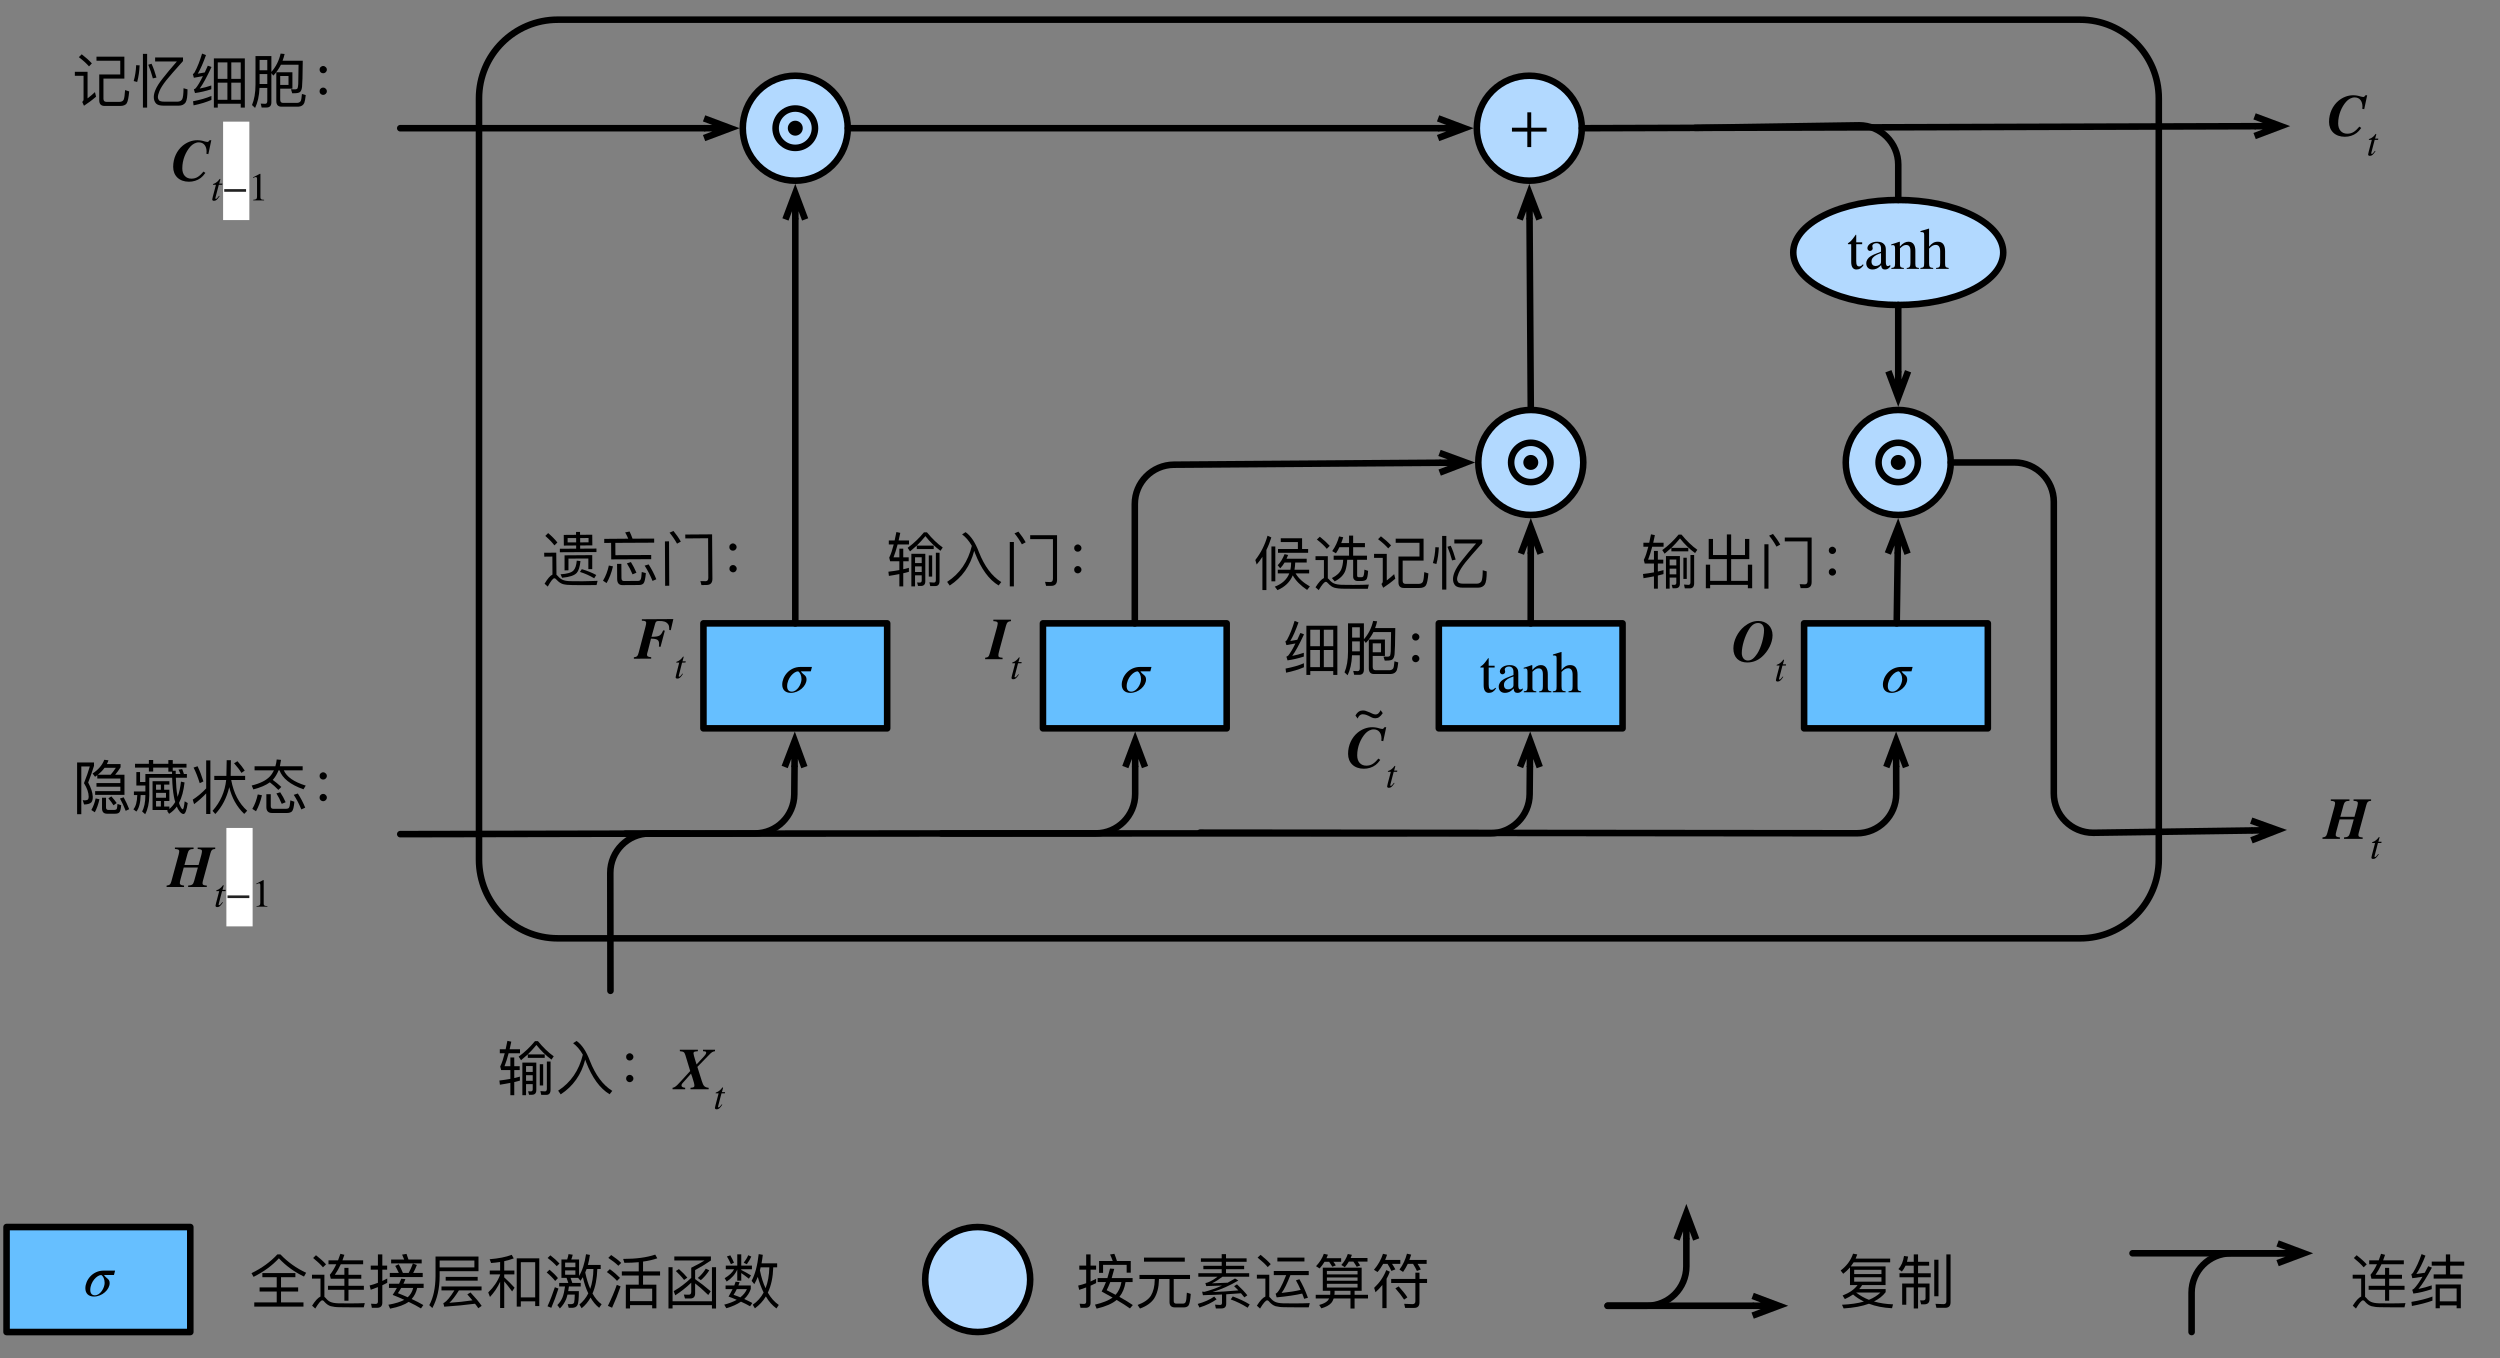 <svg xmlns="http://www.w3.org/2000/svg" xmlns:xlink="http://www.w3.org/1999/xlink" width="508" height="276" version="1.1" viewBox="0 0 381 207"><rect x="0" y="0" width="381" height="207" fill="#808080" stroke="none"/><defs><g><symbol id="glyph0-0" overflow="visible"><path stroke="none"/></symbol><symbol id="glyph0-1" overflow="visible"><path stroke="none" d="M 4.781 -3.859 L 3.031 -3.859 C 1.328 -3.859 0.25 -2.391 0.25 -1.172 C 0.25 -0.391 0.719 0.094 1.562 0.094 C 2.812 0.094 3.953 -0.969 3.953 -1.953 C 3.953 -2.625 3.453 -2.625 3.094 -3.188 L 4.609 -3.188 Z M 3.188 -1.984 C 3.188 -1.266 2.562 -0.094 1.703 -0.094 C 1.281 -0.094 1 -0.359 1 -0.906 C 1 -2.172 2.047 -3.188 2.672 -3.188 C 2.969 -3.016 3.188 -2.562 3.188 -1.984 Z M 3.188 -1.984"/></symbol><symbol id="glyph1-0" overflow="visible"><path stroke="none"/></symbol><symbol id="glyph1-1" overflow="visible"><path stroke="none" d="M 2.062 -4.844 L 2.062 -3.516 L 1.172 -3.516 C 1.391 -4.094 1.609 -4.75 1.797 -5.484 L 3.531 -5.484 L 3.531 -6.094 L 1.953 -6.094 C 2.031 -6.453 2.109 -6.844 2.203 -7.25 L 1.609 -7.375 C 1.516 -6.938 1.438 -6.5 1.344 -6.094 L 0.453 -6.094 L 0.453 -5.484 L 1.203 -5.484 C 1 -4.688 0.781 -4 0.516 -3.469 L 0.656 -2.922 L 2.062 -2.922 L 2.062 -1.578 C 1.531 -1.484 0.984 -1.391 0.391 -1.328 L 0.469 -0.688 C 1.016 -0.781 1.547 -0.859 2.062 -0.969 L 2.062 0.906 L 2.656 0.906 L 2.656 -1.094 L 3.516 -1.312 L 3.516 -1.922 C 3.25 -1.859 2.969 -1.781 2.656 -1.703 L 2.656 -2.922 L 3.484 -2.922 L 3.484 -3.516 L 2.656 -3.516 L 2.656 -4.844 Z M 4.719 -5.312 L 4.719 -4.781 L 7.297 -4.781 L 7.297 -5.312 L 4.719 -5.312 C 5.172 -5.75 5.609 -6.234 6.031 -6.75 C 6.719 -5.875 7.484 -5.125 8.328 -4.516 L 8.672 -5.016 C 7.859 -5.594 7.062 -6.359 6.266 -7.328 L 5.812 -7.328 C 5.078 -6.438 4.25 -5.641 3.328 -4.969 L 3.688 -4.422 C 4.031 -4.703 4.375 -5 4.719 -5.312 Z M 5.344 0.844 C 5.781 0.844 6.016 0.609 6.016 0.141 L 6.016 -4.062 L 3.891 -4.062 L 3.891 0.906 L 4.453 0.906 L 4.453 -0.781 L 5.469 -0.781 L 5.469 0.031 C 5.469 0.219 5.359 0.328 5.172 0.328 L 4.766 0.312 L 4.906 0.844 Z M 4.453 -1.281 L 4.453 -2.141 L 5.469 -2.141 L 5.469 -1.281 Z M 4.453 -2.641 L 4.453 -3.531 L 5.469 -3.531 L 5.469 -2.641 Z M 6.547 -3.812 L 6.547 -0.578 L 7.062 -0.578 L 7.062 -3.812 Z M 7.531 0.859 C 7.969 0.859 8.188 0.594 8.188 0.078 L 8.188 -4.219 L 7.625 -4.219 L 7.625 -0.062 C 7.625 0.188 7.531 0.328 7.328 0.328 C 7.109 0.328 6.875 0.312 6.641 0.281 L 6.766 0.859 Z M 7.531 0.859"/></symbol><symbol id="glyph1-2" overflow="visible"><path stroke="none" d="M 4.109 -5.266 C 3.531 -2.875 2.281 -1.031 0.344 0.219 L 0.734 0.781 C 2.625 -0.453 3.875 -2.219 4.469 -4.516 C 4.516 -4.406 4.547 -4.281 4.609 -4.125 C 5.531 -1.75 6.719 -0.109 8.188 0.766 L 8.594 0.25 C 7.156 -0.641 6.031 -2.172 5.188 -4.312 C 4.641 -5.781 3.953 -6.797 3.156 -7.359 L 2.625 -7.016 C 3.188 -6.594 3.688 -6.016 4.109 -5.266 Z M 4.109 -5.266"/></symbol><symbol id="glyph1-3" overflow="visible"><path stroke="none" d="M 7.203 0.828 C 7.797 0.828 8.094 0.516 8.094 -0.094 L 8.094 -6.891 L 4 -6.891 L 4 -6.297 L 7.469 -6.297 L 7.469 -0.266 C 7.469 0.078 7.328 0.25 7.062 0.25 L 6.266 0.219 L 6.422 0.828 Z M 0.891 -5.859 L 0.891 0.906 L 1.516 0.906 L 1.516 -5.859 Z M 2.203 -7.438 L 1.609 -7.172 C 2.016 -6.688 2.391 -6.125 2.734 -5.5 L 3.312 -5.812 C 2.984 -6.406 2.609 -6.938 2.203 -7.438 Z M 2.203 -7.438"/></symbol><symbol id="glyph1-4" overflow="visible"><path stroke="none" d="M 2.25 -5.484 C 2.094 -5.484 1.969 -5.422 1.859 -5.312 C 1.75 -5.219 1.703 -5.078 1.703 -4.922 C 1.703 -4.766 1.75 -4.641 1.859 -4.531 C 1.969 -4.422 2.094 -4.375 2.25 -4.375 C 2.406 -4.375 2.531 -4.422 2.641 -4.531 C 2.75 -4.641 2.812 -4.766 2.812 -4.922 C 2.812 -5.078 2.75 -5.219 2.641 -5.312 C 2.531 -5.422 2.406 -5.484 2.25 -5.484 Z M 2.25 -2.188 C 2.094 -2.188 1.969 -2.141 1.859 -2.016 C 1.75 -1.922 1.703 -1.797 1.703 -1.625 C 1.703 -1.469 1.75 -1.344 1.859 -1.234 C 1.969 -1.141 2.094 -1.078 2.25 -1.078 C 2.406 -1.078 2.531 -1.141 2.641 -1.234 C 2.75 -1.344 2.812 -1.469 2.812 -1.625 C 2.812 -1.797 2.75 -1.922 2.641 -2.016 C 2.531 -2.141 2.406 -2.188 2.25 -2.188 Z M 2.25 -2.188"/></symbol><symbol id="glyph1-5" overflow="visible"><path stroke="none" d="M 7.969 -2.047 L 7.969 -5.109 L 6.547 -5.109 C 6.828 -5.422 7.094 -5.812 7.375 -6.25 L 7.375 -6.734 L 5.281 -6.734 C 5.375 -6.906 5.469 -7.109 5.531 -7.312 L 4.891 -7.391 C 4.578 -6.562 3.984 -5.875 3.109 -5.297 L 3.484 -4.797 C 3.594 -4.875 3.703 -4.953 3.828 -5.047 L 3.828 -4.531 L 7.344 -4.531 L 7.344 -3.844 L 3.703 -3.844 L 3.703 -3.281 L 7.344 -3.281 L 7.344 -2.609 L 3.5 -2.609 L 3.5 -2.047 Z M 4.938 -6.172 L 6.656 -6.172 C 6.391 -5.766 6.125 -5.406 5.859 -5.109 L 3.906 -5.109 C 4.297 -5.422 4.641 -5.766 4.938 -6.172 Z M 0.75 -6.984 L 0.75 0.906 L 1.391 0.906 L 1.391 -6.375 L 2.688 -6.375 C 2.469 -5.609 2.172 -4.766 1.797 -3.828 C 2.281 -3.062 2.516 -2.359 2.516 -1.75 C 2.516 -1.562 2.469 -1.422 2.406 -1.344 C 2.328 -1.266 2.172 -1.219 1.953 -1.203 C 1.859 -1.203 1.734 -1.219 1.609 -1.234 L 1.812 -0.578 C 2.328 -0.578 2.703 -0.688 2.922 -0.906 C 3.062 -1.078 3.141 -1.359 3.141 -1.75 C 3.109 -2.391 2.875 -3.125 2.438 -3.922 C 2.781 -4.812 3.078 -5.656 3.328 -6.469 L 3.328 -6.984 Z M 7.844 -1.672 L 7.281 -1.484 C 7.594 -0.938 7.891 -0.312 8.156 0.391 L 8.688 0.141 C 8.438 -0.5 8.156 -1.094 7.844 -1.672 Z M 3.578 -1.5 C 3.438 -0.859 3.219 -0.266 2.922 0.266 L 3.453 0.609 C 3.75 0.047 3.984 -0.609 4.156 -1.375 Z M 6.562 0.828 C 6.828 0.828 7.031 0.766 7.156 0.656 C 7.312 0.516 7.422 0.141 7.469 -0.469 L 6.906 -0.656 C 6.875 -0.219 6.828 0.047 6.766 0.141 C 6.703 0.203 6.594 0.25 6.453 0.25 L 5.484 0.25 C 5.266 0.25 5.156 0.109 5.156 -0.141 L 5.156 -1.609 L 4.547 -1.609 L 4.547 0 C 4.547 0.547 4.797 0.828 5.297 0.828 Z M 5.969 -1.812 L 5.516 -1.516 C 5.844 -1.125 6.109 -0.781 6.297 -0.453 L 6.781 -0.797 C 6.594 -1.078 6.312 -1.422 5.969 -1.812 Z M 5.969 -1.812"/></symbol><symbol id="glyph1-6" overflow="visible"><path stroke="none" d="M 0.578 -6.781 L 0.578 -6.203 L 2.688 -6.203 L 2.688 -5.594 L 3.344 -5.594 L 3.344 -6.203 L 5.656 -6.203 L 5.656 -5.578 L 6.219 -5.578 L 6.219 -5.219 L 2.156 -5.219 L 2.156 -4 L 1.344 -4 L 1.344 -5.516 L 0.781 -5.516 L 0.781 -3.469 L 2.156 -3.469 L 2.156 -2.562 L 0.406 -2.562 L 0.406 -2.016 L 0.922 -2.016 C 0.891 -0.969 0.688 -0.25 0.328 0.156 L 0.781 0.5 C 1.172 0.031 1.406 -0.812 1.438 -2.016 L 2.156 -2.016 L 2.156 -1.922 C 2.141 -0.891 1.984 -0.094 1.656 0.484 L 2.125 0.906 C 2.516 0.188 2.734 -0.75 2.75 -1.922 L 2.75 -4.656 L 6.234 -4.656 C 6.266 -3.484 6.359 -2.531 6.5 -1.797 C 6.547 -1.5 6.625 -1.219 6.703 -0.953 C 6.453 -0.531 6.156 -0.188 5.812 0.109 L 5.812 -0.266 L 5.016 -0.266 L 5.016 -1.109 L 5.812 -1.109 L 5.812 -2.828 L 5.016 -2.828 L 5.016 -3.609 L 5.812 -3.609 L 5.812 -4.125 L 3.25 -4.125 L 3.25 0.266 L 5.609 0.266 L 5.453 0.359 L 5.766 0.844 C 6.203 0.578 6.609 0.203 6.953 -0.266 C 7.016 -0.078 7.094 0.078 7.188 0.219 C 7.453 0.641 7.719 0.875 7.953 0.875 C 8.234 0.875 8.453 0.312 8.609 -0.797 L 8.141 -1.062 C 8.062 -0.25 7.953 0.156 7.844 0.156 C 7.75 0.156 7.609 -0.016 7.453 -0.359 C 7.391 -0.484 7.328 -0.641 7.281 -0.812 C 7.703 -1.625 7.984 -2.656 8.125 -3.938 L 7.578 -4.062 C 7.484 -3.172 7.312 -2.391 7.062 -1.734 C 7.047 -1.812 7.031 -1.922 7.016 -2.031 C 6.906 -2.641 6.828 -3.516 6.797 -4.656 L 8.484 -4.656 L 8.484 -5.219 L 8.031 -5.219 C 7.953 -5.5 7.844 -5.75 7.766 -5.969 L 7.203 -5.891 C 7.312 -5.672 7.422 -5.453 7.5 -5.219 L 6.781 -5.219 L 6.781 -5.719 L 6.328 -5.719 L 6.328 -6.203 L 8.422 -6.203 L 8.422 -6.781 L 6.328 -6.781 L 6.328 -7.344 L 5.656 -7.344 L 5.656 -6.781 L 3.344 -6.781 L 3.344 -7.359 L 2.688 -7.359 L 2.688 -6.781 Z M 4.516 -3.609 L 4.516 -2.828 L 3.781 -2.828 L 3.781 -3.609 Z M 3.781 -2.344 L 5.297 -2.344 L 5.297 -1.609 L 3.781 -1.609 Z M 3.781 -1.109 L 4.516 -1.109 L 4.516 -0.266 L 3.781 -0.266 Z M 3.781 -1.109"/></symbol><symbol id="glyph1-7" overflow="visible"><path stroke="none" d="M 2.422 -3.031 C 1.812 -2.375 1.125 -1.797 0.375 -1.312 L 0.578 -0.625 C 1.266 -1.141 1.875 -1.688 2.422 -2.266 L 2.422 0.875 L 3.062 0.875 L 3.062 -7.297 L 2.422 -7.297 Z M 1.109 -6.406 L 0.5 -6.203 C 0.844 -5.531 1.156 -4.734 1.438 -3.828 L 2 -4.094 C 1.75 -4.906 1.453 -5.688 1.109 -6.406 Z M 7.188 -7.172 L 6.672 -6.859 C 7.141 -6.328 7.531 -5.844 7.797 -5.391 L 8.297 -5.75 C 8.031 -6.156 7.672 -6.641 7.188 -7.172 Z M 6.188 -7.328 L 5.547 -7.328 C 5.547 -6.781 5.531 -5.969 5.5 -4.938 L 3.656 -4.938 L 3.656 -4.312 L 5.469 -4.312 C 5.281 -2.531 4.594 -0.953 3.391 0.391 L 3.812 0.875 C 4.844 -0.219 5.547 -1.578 5.938 -3.219 C 6.328 -1.578 7.094 -0.219 8.219 0.859 L 8.672 0.375 C 7.422 -0.734 6.609 -2.297 6.234 -4.312 L 8.359 -4.312 L 8.359 -4.938 L 6.156 -4.938 C 6.172 -5.875 6.188 -6.656 6.188 -7.328 Z M 6.188 -7.328"/></symbol><symbol id="glyph1-8" overflow="visible"><path stroke="none" d="M 4.172 -7.438 C 4.141 -7.078 4.062 -6.734 3.969 -6.406 L 0.797 -6.406 L 0.797 -5.781 L 3.75 -5.781 C 3.578 -5.438 3.391 -5.125 3.125 -4.844 C 2.562 -4.25 1.641 -3.781 0.359 -3.469 L 0.609 -2.875 C 1.688 -3.156 2.531 -3.516 3.125 -3.953 C 3.562 -3.625 4 -3.234 4.422 -2.797 L 4.875 -3.25 C 4.391 -3.688 3.953 -4.047 3.562 -4.328 C 3.594 -4.359 3.625 -4.391 3.656 -4.422 C 3.984 -4.812 4.25 -5.266 4.453 -5.781 L 4.594 -5.781 C 5.047 -4.562 6.25 -3.594 8.25 -2.891 L 8.594 -3.453 C 6.797 -4.016 5.688 -4.781 5.25 -5.781 L 8.125 -5.781 L 8.125 -6.406 L 4.656 -6.406 C 4.719 -6.719 4.781 -7.031 4.828 -7.375 Z M 1.281 -2.109 C 1.109 -1.312 0.844 -0.562 0.453 0.094 L 1.016 0.453 C 1.406 -0.234 1.703 -1.047 1.922 -1.984 Z M 4.703 -2.438 L 4.125 -2.266 C 4.422 -1.797 4.688 -1.266 4.938 -0.672 L 5.531 -0.922 C 5.297 -1.469 5.016 -1.969 4.703 -2.438 Z M 7.391 -2.25 L 6.766 -2.047 C 7.188 -1.406 7.578 -0.672 7.922 0.172 L 8.516 -0.094 C 8.203 -0.859 7.828 -1.578 7.391 -2.25 Z M 5.734 0.719 C 6.078 0.719 6.328 0.625 6.484 0.484 C 6.672 0.297 6.797 -0.188 6.859 -1 L 6.25 -1.203 C 6.203 -0.578 6.141 -0.203 6.031 -0.078 C 5.953 0.031 5.812 0.078 5.625 0.078 L 3.656 0.078 C 3.391 0.078 3.266 -0.047 3.266 -0.328 L 3.266 -2.141 L 2.594 -2.141 L 2.594 -0.188 C 2.594 0.406 2.875 0.719 3.453 0.719 Z M 5.734 0.719"/></symbol><symbol id="glyph1-9" overflow="visible"><path stroke="none" d="M 6.938 -4.219 L 4.828 -4.219 L 4.828 -7.359 L 4.172 -7.359 L 4.172 -4.219 L 2.062 -4.219 L 2.062 -6.672 L 1.406 -6.672 L 1.406 -3.594 L 4.172 -3.594 L 4.172 -0.281 L 1.625 -0.281 L 1.625 -2.75 L 0.969 -2.75 L 0.969 0.844 L 1.625 0.844 L 1.625 0.328 L 7.375 0.328 L 7.375 0.844 L 8.031 0.844 L 8.031 -2.75 L 7.375 -2.75 L 7.375 -0.281 L 4.828 -0.281 L 4.828 -3.594 L 7.594 -3.594 L 7.594 -6.672 L 6.938 -6.672 Z M 6.938 -4.219"/></symbol><symbol id="glyph1-10" overflow="visible"><path stroke="none" d="M 8.688 -1.609 L 8.062 -1.812 C 8.016 -1.094 7.953 -0.625 7.859 -0.375 C 7.766 -0.141 7.531 -0.016 7.188 -0.016 L 5.219 -0.016 C 4.906 -0.016 4.766 -0.188 4.766 -0.484 L 4.766 -3.562 L 7.953 -3.562 L 7.953 -6.906 L 3.703 -6.906 L 3.703 -6.281 L 7.328 -6.281 L 7.328 -4.188 L 4.125 -4.188 L 4.125 -0.25 C 4.125 0.328 4.406 0.609 4.969 0.609 L 7.297 0.609 C 7.797 0.609 8.141 0.469 8.312 0.203 C 8.484 -0.078 8.609 -0.688 8.688 -1.609 Z M 1.453 -7.266 L 1.016 -6.828 C 1.656 -6.344 2.172 -5.875 2.562 -5.422 L 3 -5.875 C 2.578 -6.344 2.062 -6.797 1.453 -7.266 Z M 0.406 -4.594 L 0.406 -3.984 L 1.734 -3.984 L 1.734 -0.391 C 1.734 -0.25 1.672 -0.109 1.531 -0.016 L 1.797 0.578 C 2.438 0.156 3.062 -0.297 3.641 -0.812 L 3.469 -1.5 C 3.078 -1.141 2.703 -0.812 2.344 -0.547 L 2.344 -4.594 Z M 0.406 -4.594"/></symbol><symbol id="glyph1-11" overflow="visible"><path stroke="none" d="M 3.641 -6.781 L 3.641 -6.172 L 6.953 -6.172 C 6.062 -5.141 5.344 -4.297 4.828 -3.625 C 4.25 -2.906 3.875 -2.297 3.672 -1.797 C 3.516 -1.406 3.438 -1.062 3.438 -0.75 C 3.438 -0.359 3.547 -0.031 3.781 0.234 C 4 0.453 4.375 0.562 4.922 0.562 L 7.25 0.562 C 7.719 0.562 8.062 0.391 8.281 0.078 C 8.484 -0.234 8.578 -0.906 8.578 -1.922 L 7.969 -2.094 C 7.969 -1.234 7.891 -0.672 7.766 -0.406 C 7.625 -0.188 7.391 -0.047 7.062 -0.047 L 5.047 -0.047 C 4.641 -0.047 4.359 -0.109 4.234 -0.25 C 4.125 -0.391 4.062 -0.562 4.062 -0.75 C 4.062 -0.984 4.156 -1.297 4.297 -1.656 C 4.484 -2.109 4.844 -2.672 5.359 -3.328 C 5.828 -3.906 6.672 -4.875 7.891 -6.234 L 7.891 -6.781 Z M 0.75 -5.609 C 0.719 -4.766 0.594 -3.953 0.375 -3.188 L 0.906 -3.047 C 1.125 -3.844 1.234 -4.688 1.281 -5.578 Z M 3.094 -5.828 L 2.594 -5.672 C 2.875 -5 3.109 -4.312 3.297 -3.594 L 3.844 -3.719 C 3.625 -4.516 3.375 -5.219 3.094 -5.828 Z M 1.781 -7.328 L 1.781 0.859 L 2.422 0.859 L 2.422 -7.328 Z M 1.781 -7.328"/></symbol><symbol id="glyph1-12" overflow="visible"><path stroke="none" d="M 3.219 -0.922 C 2.422 -0.578 1.484 -0.312 0.422 -0.109 L 0.5 0.516 C 1.516 0.312 2.422 0.031 3.219 -0.312 Z M 1.797 -7.375 C 1.469 -6.281 1.094 -5.312 0.641 -4.484 C 0.578 -4.375 0.484 -4.297 0.391 -4.25 L 0.547 -3.688 C 1.016 -3.766 1.469 -3.844 1.922 -3.938 C 1.5 -3.062 1.125 -2.453 0.828 -2.094 C 0.75 -2.031 0.656 -1.969 0.547 -1.922 L 0.719 -1.359 C 1.5 -1.469 2.344 -1.656 3.203 -1.938 L 3.203 -2.516 C 2.625 -2.312 2.031 -2.156 1.438 -2.047 C 1.922 -2.703 2.516 -3.797 3.234 -5.328 L 2.672 -5.531 C 2.516 -5.172 2.344 -4.828 2.203 -4.5 C 1.844 -4.422 1.484 -4.359 1.141 -4.312 C 1.562 -5.016 1.969 -5.953 2.391 -7.141 Z M 5.656 -6.031 L 5.656 -3.516 L 4.188 -3.516 L 4.188 -6.031 Z M 5.656 -2.938 L 5.656 -0.328 L 4.188 -0.328 L 4.188 -2.938 Z M 6.25 -0.328 L 6.25 -2.938 L 7.688 -2.938 L 7.688 -0.328 Z M 6.25 -3.516 L 6.25 -6.031 L 7.688 -6.031 L 7.688 -3.516 Z M 7.688 0.266 L 7.688 0.859 L 8.312 0.859 L 8.312 -6.641 L 3.594 -6.641 L 3.594 0.859 L 4.188 0.859 L 4.188 0.266 Z M 7.688 0.266"/></symbol><symbol id="glyph1-13" overflow="visible"><path stroke="none" d="M 1.562 -4.25 L 2.734 -4.25 L 2.734 -2.734 L 1.562 -2.734 Z M 2.734 -4.828 L 1.562 -4.828 L 1.562 -6.406 L 2.734 -6.406 Z M 1.547 -2.141 L 2.734 -2.141 L 2.734 -0.156 C 2.734 0.125 2.625 0.281 2.422 0.281 C 2.203 0.281 1.984 0.266 1.734 0.25 L 1.875 0.844 L 2.625 0.844 C 3.109 0.844 3.359 0.578 3.359 0.062 L 3.359 -4.391 L 3.656 -4.016 C 4.125 -4.5 4.5 -5.062 4.812 -5.672 L 7.5 -5.672 C 7.484 -4.047 7.469 -3.078 7.453 -2.75 C 7.438 -2.453 7.391 -2.234 7.359 -2.109 C 7.297 -1.984 7.156 -1.922 6.969 -1.922 C 6.766 -1.922 6.547 -1.922 6.344 -1.938 L 6.531 -1.328 L 6.797 -1.328 C 7.281 -1.328 7.594 -1.391 7.734 -1.531 C 7.891 -1.672 7.984 -1.922 8.031 -2.297 C 8.078 -2.688 8.125 -4.016 8.141 -6.281 L 5.062 -6.281 C 5.188 -6.609 5.297 -6.953 5.375 -7.312 L 4.766 -7.375 C 4.516 -6.281 4.047 -5.359 3.359 -4.578 L 3.359 -7 L 0.938 -7 L 0.938 -2.656 C 0.938 -1.391 0.75 -0.344 0.406 0.469 L 0.875 0.906 C 1.266 0.109 1.5 -0.906 1.547 -2.141 Z M 6.562 -4.531 L 4.109 -4.531 L 4.109 -0.141 C 4.109 0.422 4.375 0.719 4.891 0.719 L 7.469 0.719 C 7.922 0.688 8.219 0.5 8.375 0.141 C 8.453 -0.094 8.547 -0.484 8.594 -1.047 L 8.016 -1.219 C 7.969 -0.641 7.906 -0.281 7.828 -0.141 C 7.719 0.031 7.547 0.125 7.281 0.141 L 5.125 0.141 C 4.844 0.141 4.703 -0.031 4.703 -0.344 L 4.703 -2.031 L 6.562 -2.031 Z M 4.703 -2.594 L 4.703 -3.953 L 5.969 -3.953 L 5.969 -2.594 Z M 4.703 -2.594"/></symbol><symbol id="glyph1-14" overflow="visible"><path stroke="none" d="M 2.172 -7.359 C 1.781 -5.969 1.156 -4.734 0.312 -3.656 L 0.516 -2.969 C 0.844 -3.344 1.125 -3.719 1.391 -4.141 L 1.391 0.922 L 2 0.922 L 2 -5.188 C 2.297 -5.781 2.547 -6.422 2.75 -7.094 Z M 2.766 -5.719 L 2.766 -0.406 L 3.359 -0.406 L 3.359 -5.719 Z M 3.766 -5.328 L 3.766 -4.75 L 8.359 -4.75 L 8.359 -5.328 L 7.438 -5.328 L 7.438 -6.969 L 4.188 -6.969 L 4.188 -6.391 L 6.797 -6.391 L 6.797 -5.328 Z M 4.766 -3.266 L 5.766 -3.266 L 5.766 -3.172 C 5.766 -2.828 5.719 -2.5 5.656 -2.172 L 3.734 -2.172 L 3.734 -1.609 L 5.484 -1.609 C 5.125 -0.688 4.391 -0.016 3.281 0.406 L 3.688 0.938 C 4.812 0.453 5.594 -0.297 6.016 -1.312 C 6.469 -0.5 7.203 0.234 8.203 0.906 L 8.625 0.375 C 7.594 -0.219 6.875 -0.875 6.453 -1.609 L 8.516 -1.609 L 8.516 -2.172 L 6.281 -2.172 C 6.344 -2.516 6.375 -2.875 6.391 -3.266 L 8.141 -3.266 L 8.141 -3.844 L 5.062 -3.844 C 5.141 -4.031 5.234 -4.234 5.312 -4.422 L 4.766 -4.547 C 4.484 -3.859 4.156 -3.281 3.719 -2.859 L 4.109 -2.391 C 4.344 -2.641 4.578 -2.938 4.766 -3.266 Z M 4.766 -3.266"/></symbol><symbol id="glyph1-15" overflow="visible"><path stroke="none" d="M 1.141 -7.203 L 0.688 -6.781 C 1.328 -6.281 1.844 -5.812 2.203 -5.359 L 2.656 -5.812 C 2.234 -6.266 1.734 -6.734 1.141 -7.203 Z M 6.359 0.734 L 8.453 0.734 L 8.609 0.094 C 8.375 0.109 8.031 0.109 7.594 0.125 C 7.141 0.141 6.703 0.141 6.266 0.141 C 5.578 0.141 4.984 0.141 4.516 0.125 C 3.969 0.109 3.562 0.031 3.281 -0.094 C 3.031 -0.203 2.797 -0.391 2.578 -0.656 C 2.516 -0.734 2.438 -0.812 2.359 -0.859 L 2.359 -4.234 L 0.484 -4.234 L 0.484 -3.641 L 1.766 -3.641 L 1.766 -0.906 C 1.391 -0.734 0.969 -0.266 0.484 0.5 L 0.969 0.938 C 1.469 0.094 1.828 -0.328 2.047 -0.328 C 2.156 -0.328 2.281 -0.25 2.406 -0.094 C 2.688 0.219 3 0.453 3.344 0.562 C 3.703 0.656 4.188 0.719 4.766 0.719 C 5.344 0.734 5.875 0.734 6.359 0.734 Z M 5.594 -7.375 L 5.594 -6.234 L 4.406 -6.234 C 4.516 -6.516 4.609 -6.812 4.703 -7.125 L 4.078 -7.25 C 3.859 -6.438 3.516 -5.703 3.031 -5.016 L 3.594 -4.672 C 3.781 -4.953 3.969 -5.266 4.125 -5.609 L 5.594 -5.609 L 5.594 -4.312 L 3.25 -4.312 L 3.25 -3.688 L 4.703 -3.688 C 4.672 -3.125 4.578 -2.641 4.422 -2.25 C 4.188 -1.703 3.719 -1.266 2.984 -0.906 L 3.406 -0.391 C 4.25 -0.828 4.812 -1.391 5.047 -2.078 C 5.188 -2.531 5.281 -3.062 5.312 -3.688 L 6.219 -3.688 L 6.219 -1.141 C 6.219 -0.938 6.266 -0.781 6.406 -0.641 C 6.516 -0.516 6.688 -0.453 6.922 -0.453 L 7.562 -0.453 C 7.875 -0.469 8.094 -0.547 8.219 -0.672 C 8.359 -0.812 8.453 -1.25 8.5 -2 L 7.938 -2.188 C 7.906 -1.547 7.828 -1.188 7.719 -1.109 C 7.656 -1.047 7.562 -1.031 7.438 -1.031 L 7.109 -1.031 C 6.906 -1.031 6.828 -1.109 6.828 -1.281 L 6.828 -3.688 L 8.328 -3.688 L 8.328 -4.312 L 6.219 -4.312 L 6.219 -5.609 L 8.016 -5.609 L 8.016 -6.234 L 6.219 -6.234 L 6.219 -7.375 Z M 5.594 -7.375"/></symbol><symbol id="glyph1-16" overflow="visible"><path stroke="none" d="M 4.266 -7.328 C 3.219 -6.188 1.906 -5.234 0.328 -4.469 L 0.641 -3.906 C 2.234 -4.703 3.516 -5.656 4.5 -6.734 C 5.562 -5.594 6.828 -4.672 8.328 -3.953 L 8.656 -4.531 C 7.172 -5.219 5.875 -6.141 4.734 -7.328 Z M 1.984 -4.484 L 1.984 -3.859 L 4.172 -3.859 L 4.172 -2.297 L 1.562 -2.297 L 1.562 -1.672 L 4.172 -1.672 L 4.172 -0.016 L 0.75 -0.016 L 0.75 0.625 L 8.25 0.625 L 8.25 -0.016 L 4.828 -0.016 L 4.828 -1.672 L 7.438 -1.672 L 7.438 -2.297 L 4.828 -2.297 L 4.828 -3.859 L 7.016 -3.859 L 7.016 -4.484 Z M 1.984 -4.484"/></symbol><symbol id="glyph1-17" overflow="visible"><path stroke="none" d="M 1.156 -7.203 L 0.719 -6.781 C 1.344 -6.266 1.859 -5.797 2.219 -5.359 L 2.688 -5.812 C 2.266 -6.281 1.75 -6.734 1.156 -7.203 Z M 6.375 0.734 L 8.438 0.734 L 8.594 0.094 C 8.359 0.109 8.016 0.109 7.594 0.125 C 7.141 0.141 6.719 0.141 6.297 0.141 C 5.594 0.141 5.016 0.141 4.547 0.125 C 4.016 0.109 3.625 0.031 3.344 -0.094 C 3.094 -0.203 2.875 -0.391 2.656 -0.656 C 2.578 -0.734 2.516 -0.812 2.438 -0.859 L 2.438 -4.234 L 0.547 -4.234 L 0.547 -3.641 L 1.844 -3.641 L 1.844 -0.906 C 1.469 -0.734 1.047 -0.281 0.562 0.484 L 1.047 0.922 C 1.547 0.094 1.906 -0.328 2.109 -0.328 C 2.219 -0.328 2.344 -0.25 2.453 -0.094 C 2.734 0.219 3.047 0.453 3.406 0.562 C 3.766 0.656 4.219 0.719 4.797 0.719 C 5.359 0.734 5.891 0.734 6.375 0.734 Z M 3.062 -6.422 L 3.062 -5.828 L 4.25 -5.828 C 3.953 -5.188 3.625 -4.641 3.266 -4.219 L 3.406 -3.625 L 5.484 -3.625 L 5.484 -2.547 L 2.984 -2.547 L 2.984 -1.938 L 5.484 -1.938 L 5.484 -0.266 L 6.109 -0.266 L 6.109 -1.938 L 8.453 -1.938 L 8.453 -2.547 L 6.109 -2.547 L 6.109 -3.625 L 8.062 -3.625 L 8.062 -4.219 L 6.109 -4.219 L 6.109 -5.281 L 5.484 -5.281 L 5.484 -4.219 L 4.031 -4.219 C 4.359 -4.688 4.656 -5.219 4.938 -5.828 L 8.344 -5.828 L 8.344 -6.422 L 5.188 -6.422 C 5.297 -6.703 5.391 -6.969 5.484 -7.266 L 4.875 -7.422 C 4.766 -7.078 4.641 -6.734 4.516 -6.422 Z M 3.062 -6.422"/></symbol><symbol id="glyph1-18" overflow="visible"><path stroke="none" d="M 4.766 -5.828 L 4.234 -5.578 C 4.422 -5.25 4.594 -4.891 4.781 -4.5 L 3.406 -4.5 L 3.406 -3.875 L 8.422 -3.875 L 8.422 -4.5 L 6.969 -4.5 C 7.172 -4.859 7.359 -5.266 7.531 -5.719 L 6.922 -5.938 C 6.734 -5.422 6.531 -4.953 6.281 -4.5 L 5.406 -4.5 C 5.203 -4.984 5 -5.422 4.766 -5.828 Z M 5.953 -7.406 L 5.281 -7.297 C 5.375 -7.078 5.484 -6.828 5.594 -6.547 L 3.609 -6.547 L 3.609 -5.953 L 8.266 -5.953 L 8.266 -6.547 L 6.25 -6.547 C 6.141 -6.859 6.047 -7.156 5.953 -7.406 Z M 1.453 0.812 C 1.984 0.812 2.266 0.562 2.266 0.031 L 2.266 -2.625 C 2.516 -2.75 2.766 -2.875 3.016 -3 L 3.016 -3.656 C 2.766 -3.531 2.516 -3.406 2.266 -3.281 L 2.266 -5 L 3 -5 L 3 -5.625 L 2.266 -5.625 L 2.266 -7.328 L 1.594 -7.328 L 1.594 -5.625 L 0.5 -5.625 L 0.5 -5 L 1.594 -5 L 1.594 -3 C 1.172 -2.828 0.75 -2.703 0.328 -2.594 L 0.5 -1.938 C 0.859 -2.062 1.234 -2.203 1.594 -2.344 L 1.594 -0.125 C 1.594 0.109 1.469 0.219 1.234 0.219 C 1.016 0.219 0.781 0.203 0.547 0.188 L 0.672 0.812 Z M 5.156 -3.625 C 5.062 -3.375 4.953 -3.125 4.828 -2.859 L 3.281 -2.859 L 3.281 -2.219 L 4.484 -2.219 C 4.297 -1.875 4.094 -1.531 3.844 -1.156 C 4.469 -0.906 5.062 -0.672 5.609 -0.406 C 5.047 -0.094 4.234 0.156 3.188 0.344 L 3.453 0.938 C 4.75 0.688 5.688 0.328 6.281 -0.094 C 7 0.25 7.625 0.578 8.156 0.906 L 8.516 0.391 C 7.953 0.062 7.359 -0.25 6.734 -0.531 C 7.156 -0.984 7.438 -1.562 7.578 -2.219 L 8.562 -2.219 L 8.562 -2.859 L 5.484 -2.859 C 5.594 -3.078 5.688 -3.312 5.781 -3.562 Z M 6.969 -2.219 C 6.828 -1.641 6.547 -1.172 6.141 -0.797 C 5.656 -1.016 5.156 -1.219 4.641 -1.422 C 4.812 -1.672 4.984 -1.938 5.141 -2.219 Z M 6.969 -2.219"/></symbol><symbol id="glyph1-19" overflow="visible"><path stroke="none" d="M 2.922 -3.906 L 2.922 -3.328 L 7.797 -3.328 L 7.797 -3.906 Z M 2.281 -2.438 L 2.281 -1.844 L 4.25 -1.844 C 3.625 -0.828 3.094 -0.203 2.703 0.031 C 2.656 0.047 2.625 0.078 2.562 0.094 L 2.703 0.641 C 4.406 0.531 5.969 0.375 7.391 0.188 C 7.578 0.406 7.734 0.641 7.891 0.875 L 8.406 0.516 C 8.016 -0.062 7.438 -0.75 6.703 -1.531 L 6.219 -1.234 C 6.484 -0.922 6.75 -0.625 7 -0.328 C 5.844 -0.156 4.672 -0.031 3.484 0.047 C 3.906 -0.328 4.391 -0.969 4.938 -1.844 L 8.391 -1.844 L 8.391 -2.438 Z M 7.297 -6.391 L 7.297 -5.344 L 2 -5.344 L 2 -6.391 Z M 2 -4.766 L 7.922 -4.766 L 7.922 -7 L 1.375 -7 L 1.375 -4.016 C 1.359 -2.203 1.047 -0.734 0.422 0.406 L 0.891 0.844 C 1.625 -0.516 2 -2.141 2 -4.016 Z M 2 -4.766"/></symbol><symbol id="glyph1-20" overflow="visible"><path stroke="none" d="M 8.188 -6.734 L 4.75 -6.734 L 4.75 0.625 L 5.375 0.625 L 5.375 -0.172 L 7.562 -0.172 L 7.562 0.547 L 8.188 0.547 Z M 5.375 -0.781 L 5.375 -6.141 L 7.562 -6.141 L 7.562 -0.781 Z M 0.641 -4.875 L 0.641 -4.281 L 2.219 -4.281 L 2.219 -4.219 C 1.844 -3.219 1.234 -2.328 0.406 -1.531 L 0.672 -0.844 C 1.312 -1.531 1.828 -2.297 2.219 -3.156 L 2.219 0.844 L 2.844 0.844 L 2.844 -3.219 C 3.172 -2.844 3.578 -2.328 4.047 -1.688 L 4.422 -2.25 C 3.891 -2.844 3.359 -3.359 2.844 -3.828 L 2.844 -4.281 L 4.391 -4.281 L 4.391 -4.875 L 2.844 -4.875 L 2.844 -6.297 C 3.344 -6.406 3.828 -6.547 4.297 -6.719 L 3.984 -7.266 C 3.094 -6.922 1.969 -6.703 0.625 -6.594 L 0.844 -6.016 C 1.312 -6.047 1.766 -6.109 2.219 -6.172 L 2.219 -4.875 Z M 0.641 -4.875"/></symbol><symbol id="glyph1-21" overflow="visible"><path stroke="none" d="M 2.562 -6.562 L 2.562 -3.75 L 3.344 -3.75 L 3.609 -2.984 L 2.219 -2.984 L 2.219 -2.438 L 3.109 -2.438 C 3.016 -1.75 2.891 -1.203 2.734 -0.797 C 2.562 -0.359 2.297 0.031 1.938 0.391 L 2.328 0.906 C 2.75 0.484 3.062 0.016 3.281 -0.516 C 3.359 -0.719 3.422 -0.938 3.484 -1.203 L 4.594 -1.203 C 4.578 -0.578 4.547 -0.188 4.5 -0.016 C 4.453 0.156 4.297 0.234 4.062 0.25 L 3.516 0.25 L 3.672 0.812 L 4.234 0.812 C 4.594 0.797 4.859 0.672 5 0.406 C 5.141 0.156 5.219 -0.562 5.219 -1.734 L 3.594 -1.734 C 3.625 -1.953 3.656 -2.172 3.703 -2.438 L 5.5 -2.438 L 5.5 -2.984 L 4.219 -2.984 L 3.953 -3.75 L 5.109 -3.75 L 5.469 -3.312 C 5.578 -3.469 5.703 -3.656 5.828 -3.859 C 6.031 -2.922 6.312 -2.094 6.656 -1.391 C 6.312 -0.703 5.859 -0.141 5.297 0.312 L 5.641 0.875 C 6.188 0.438 6.641 -0.109 7 -0.75 C 7.375 -0.094 7.812 0.422 8.312 0.812 L 8.688 0.266 C 8.141 -0.109 7.688 -0.672 7.297 -1.375 C 7.75 -2.391 7.984 -3.641 8.031 -5.109 L 8.547 -5.109 L 8.547 -5.719 L 6.594 -5.719 C 6.719 -6.188 6.828 -6.703 6.906 -7.25 L 6.312 -7.359 C 6.109 -6 5.766 -4.891 5.25 -4.047 L 5.25 -6.562 L 4.062 -6.562 C 4.156 -6.797 4.234 -7.031 4.281 -7.281 L 3.641 -7.375 C 3.594 -7.094 3.531 -6.828 3.438 -6.562 Z M 6.188 -4.578 C 6.266 -4.75 6.328 -4.938 6.406 -5.109 L 7.438 -5.109 C 7.422 -3.953 7.25 -2.938 6.953 -2.078 C 6.641 -2.797 6.391 -3.625 6.188 -4.578 Z M 4.688 -4.234 L 3.125 -4.234 L 3.125 -4.891 L 4.688 -4.891 Z M 3.125 -5.375 L 3.125 -6.078 L 4.688 -6.078 L 4.688 -5.375 Z M 0.875 -7.188 L 0.453 -6.781 C 1.047 -6.344 1.5 -5.922 1.844 -5.531 L 2.266 -5.938 C 1.875 -6.359 1.422 -6.766 0.875 -7.188 Z M 0.75 -5 L 0.312 -4.578 C 0.859 -4.125 1.281 -3.703 1.609 -3.281 L 2.031 -3.719 C 1.688 -4.156 1.25 -4.578 0.75 -5 Z M 1.562 -2.328 C 1.234 -1.344 0.875 -0.375 0.438 0.578 L 1.016 0.812 C 1.406 -0.094 1.781 -1.078 2.109 -2.125 Z M 1.562 -2.328"/></symbol><symbol id="glyph1-22" overflow="visible"><path stroke="none" d="M 2.766 -4.734 L 2.766 -4.109 L 5.344 -4.109 L 5.344 -2.719 L 3.375 -2.719 L 3.375 0.906 L 4.016 0.906 L 4.016 0.406 L 7.391 0.406 L 7.391 0.891 L 8.031 0.891 L 8.031 -2.719 L 6 -2.719 L 6 -4.109 L 8.594 -4.109 L 8.594 -4.734 L 6 -4.734 L 6 -6.234 C 6.828 -6.344 7.547 -6.516 8.172 -6.734 L 7.859 -7.297 C 6.562 -6.859 4.922 -6.641 2.969 -6.641 L 3.156 -6.047 C 3.938 -6.047 4.656 -6.078 5.344 -6.141 L 5.344 -4.734 Z M 4.016 -0.203 L 4.016 -2.109 L 7.391 -2.109 L 7.391 -0.203 Z M 1.141 -7.234 L 0.703 -6.797 C 1.344 -6.375 1.859 -5.969 2.234 -5.594 L 2.672 -6.031 C 2.266 -6.438 1.75 -6.828 1.141 -7.234 Z M 0.938 -5.078 L 0.484 -4.641 C 1.141 -4.172 1.656 -3.719 2.031 -3.297 L 2.484 -3.75 C 2.062 -4.188 1.547 -4.641 0.938 -5.078 Z M 2 -2.688 C 1.625 -1.594 1.156 -0.531 0.641 0.516 L 1.281 0.797 C 1.75 -0.219 2.188 -1.312 2.578 -2.453 Z M 2 -2.688"/></symbol><symbol id="glyph1-23" overflow="visible"><path stroke="none" d="M 1.906 -1.094 C 2.766 -1.641 3.578 -2.281 4.344 -3.016 L 4.344 -1.625 C 4.344 -1.328 4.219 -1.188 3.969 -1.188 C 3.703 -1.188 3.453 -1.203 3.219 -1.203 L 3.391 -0.609 L 4.203 -0.609 C 4.688 -0.609 4.938 -0.875 4.938 -1.391 L 4.938 -2.906 C 5.484 -2.484 6.156 -1.906 6.938 -1.141 L 7.312 -1.703 C 6.5 -2.406 5.719 -3.016 4.938 -3.562 L 4.938 -4.938 C 5.828 -5.422 6.625 -5.906 7.344 -6.406 L 7.344 -7.016 L 1.766 -7.016 L 1.766 -6.406 L 6.375 -6.406 C 5.922 -6.109 5.25 -5.734 4.344 -5.297 L 4.344 -3.75 C 3.484 -2.938 2.609 -2.266 1.672 -1.734 Z M 7.5 -5.375 L 7.5 -0.188 L 1.5 -0.188 L 1.5 -5.375 L 0.875 -5.375 L 0.875 0.906 L 1.5 0.906 L 1.5 0.406 L 7.5 0.406 L 7.5 0.922 L 8.125 0.922 L 8.125 -5.375 Z M 2.469 -5.094 L 2 -4.797 C 2.516 -4.297 2.938 -3.859 3.25 -3.438 L 3.75 -3.781 C 3.453 -4.156 3.031 -4.594 2.469 -5.094 Z M 6.562 -5.156 C 6.234 -4.609 5.812 -4.125 5.344 -3.734 L 5.812 -3.406 C 6.297 -3.828 6.734 -4.328 7.094 -4.906 Z M 6.562 -5.156"/></symbol><symbol id="glyph1-24" overflow="visible"><path stroke="none" d="M 5.922 -5.359 L 7.25 -5.359 C 7.219 -4.141 7.031 -3.078 6.672 -2.172 C 6.312 -2.922 6.031 -3.828 5.812 -4.891 Z M 6.375 -1.516 C 5.969 -0.75 5.422 -0.141 4.719 0.344 L 5.047 0.891 C 5.719 0.406 6.281 -0.203 6.719 -0.922 C 7.156 -0.156 7.703 0.453 8.328 0.906 L 8.688 0.375 C 8.031 -0.078 7.484 -0.688 7.016 -1.5 C 7.531 -2.562 7.797 -3.859 7.844 -5.359 L 8.438 -5.359 L 8.438 -5.969 L 6.062 -5.969 C 6.125 -6.375 6.203 -6.797 6.25 -7.266 L 5.625 -7.375 C 5.438 -5.656 5.078 -4.297 4.547 -3.297 L 4.953 -2.797 C 5.141 -3.125 5.328 -3.484 5.484 -3.906 C 5.734 -3 6.031 -2.219 6.375 -1.516 Z M 2.109 -3.172 C 2.047 -2.984 1.984 -2.797 1.906 -2.594 L 0.578 -2.594 L 0.578 -2.031 L 1.641 -2.031 C 1.469 -1.672 1.266 -1.312 1.031 -0.906 C 1.469 -0.75 1.875 -0.578 2.281 -0.406 C 1.75 -0.109 1.109 0.141 0.375 0.328 L 0.688 0.875 C 1.578 0.625 2.328 0.281 2.922 -0.125 C 3.453 0.109 3.922 0.344 4.312 0.578 L 4.656 0.078 C 4.266 -0.141 3.859 -0.328 3.422 -0.531 C 3.891 -0.969 4.219 -1.469 4.422 -2.062 L 4.422 -2.594 L 2.531 -2.594 C 2.594 -2.766 2.656 -2.922 2.719 -3.094 Z M 2.828 -0.781 C 2.5 -0.922 2.156 -1.047 1.797 -1.172 C 1.984 -1.438 2.141 -1.734 2.281 -2.031 L 3.828 -2.031 C 3.625 -1.562 3.281 -1.141 2.828 -0.781 Z M 1.297 -7.188 L 0.781 -7.016 C 1 -6.672 1.203 -6.281 1.391 -5.844 L 1.859 -6.062 C 1.688 -6.453 1.516 -6.828 1.297 -7.188 Z M 4.031 -7.203 C 3.875 -6.828 3.641 -6.453 3.344 -6.062 L 3.812 -5.828 C 4.094 -6.203 4.312 -6.594 4.5 -7 Z M 0.609 -5.625 L 0.609 -5.062 L 1.875 -5.062 C 1.609 -4.562 1.125 -4.109 0.438 -3.703 L 0.75 -3.188 C 1.516 -3.703 2.062 -4.312 2.359 -5.031 L 2.359 -3.328 L 2.969 -3.328 L 2.969 -4.484 C 3.281 -4.281 3.672 -3.984 4.125 -3.625 L 4.453 -4.125 C 3.953 -4.438 3.453 -4.719 2.969 -4.953 L 2.969 -5.062 L 4.594 -5.062 L 4.594 -5.625 L 2.969 -5.625 L 2.969 -7.344 L 2.359 -7.344 L 2.359 -5.625 Z M 0.609 -5.625"/></symbol><symbol id="glyph1-25" overflow="visible"><path stroke="none" d="M 3.703 -0.906 C 2.797 -0.562 1.734 -0.297 0.5 -0.094 L 0.578 0.531 C 1.75 0.312 2.797 0.047 3.703 -0.281 Z M 2.047 -7.375 C 1.688 -6.312 1.25 -5.359 0.75 -4.531 C 0.672 -4.422 0.578 -4.344 0.484 -4.297 L 0.641 -3.703 C 1.156 -3.766 1.672 -3.844 2.188 -3.922 C 1.688 -3.078 1.266 -2.484 0.922 -2.141 C 0.844 -2.062 0.734 -2 0.625 -1.938 L 0.797 -1.359 C 1.688 -1.469 2.625 -1.703 3.594 -2.031 L 3.594 -2.609 C 2.938 -2.391 2.266 -2.203 1.578 -2.062 C 2.125 -2.719 2.812 -3.797 3.625 -5.312 L 3.062 -5.531 C 2.875 -5.188 2.703 -4.844 2.531 -4.531 C 2.094 -4.453 1.672 -4.391 1.25 -4.344 C 1.719 -5.047 2.188 -5.969 2.641 -7.141 Z M 3.594 -6.234 L 3.594 -5.609 L 5.75 -5.609 L 5.75 -4.281 L 3.891 -4.281 L 3.891 -3.641 L 8.281 -3.641 L 8.281 -4.281 L 6.406 -4.281 L 6.406 -5.609 L 8.547 -5.609 L 8.547 -6.234 L 6.406 -6.234 L 6.406 -7.328 L 5.75 -7.328 L 5.75 -6.234 Z M 8.031 -2.75 L 4.188 -2.75 L 4.188 0.875 L 4.828 0.875 L 4.828 0.438 L 7.391 0.438 L 7.391 0.875 L 8.031 0.875 Z M 4.828 -0.172 L 4.828 -2.141 L 7.391 -2.141 L 7.391 -0.172 Z M 4.828 -0.172"/></symbol><symbol id="glyph1-26" overflow="visible"><path stroke="none" d="M 2.5 -6.125 L 8.062 -6.125 L 8.062 -6.688 L 2.797 -6.688 C 2.891 -6.891 2.969 -7.109 3.047 -7.328 L 2.406 -7.438 C 2.062 -6.422 1.438 -5.578 0.516 -4.875 L 0.906 -4.375 C 1.297 -4.672 1.641 -5 1.938 -5.344 L 1.938 -2.656 L 3.094 -2.656 C 2.609 -2 1.859 -1.469 0.812 -1.062 L 1.156 -0.516 C 1.625 -0.734 2.047 -0.969 2.406 -1.219 C 2.891 -0.797 3.453 -0.438 4.062 -0.141 C 3.125 0.125 2.016 0.281 0.719 0.344 L 0.969 0.906 C 2.484 0.812 3.766 0.578 4.828 0.188 C 5.844 0.578 7.031 0.812 8.344 0.875 L 8.5 0.281 C 7.438 0.25 6.469 0.094 5.594 -0.156 C 6.344 -0.531 6.938 -1 7.375 -1.578 L 7.375 -2.047 L 3.344 -2.047 C 3.516 -2.234 3.656 -2.438 3.797 -2.656 L 7.359 -2.656 L 7.359 -5.5 L 2.062 -5.5 C 2.219 -5.703 2.359 -5.906 2.5 -6.125 Z M 4.828 -0.406 C 4.109 -0.688 3.453 -1.062 2.875 -1.516 L 6.578 -1.516 C 6.141 -1.078 5.547 -0.703 4.828 -0.406 Z M 6.734 -3.172 L 2.578 -3.172 L 2.578 -3.844 L 6.734 -3.844 Z M 2.578 -4.328 L 2.578 -4.984 L 6.734 -4.984 L 6.734 -4.328 Z M 2.578 -4.328"/></symbol><symbol id="glyph1-27" overflow="visible"><path stroke="none" d="M 1.406 -5.609 L 2.656 -5.609 L 2.656 -4.453 L 0.484 -4.453 L 0.484 -3.844 L 2.656 -3.844 L 2.656 -2.891 L 0.891 -2.891 L 0.891 0.344 L 1.516 0.344 L 1.516 -2.297 L 2.656 -2.297 L 2.656 0.906 L 3.312 0.906 L 3.312 -2.297 L 4.453 -2.297 L 4.453 -0.656 C 4.453 -0.422 4.312 -0.312 4.062 -0.312 L 3.625 -0.328 L 3.781 0.281 L 4.25 0.281 C 4.797 0.281 5.062 0.016 5.062 -0.516 L 5.062 -2.891 L 3.312 -2.891 L 3.312 -3.844 L 5.25 -3.844 L 5.25 -4.453 L 3.312 -4.453 L 3.312 -5.609 L 5 -5.609 L 5 -6.203 L 3.312 -6.203 L 3.312 -7.328 L 2.656 -7.328 L 2.656 -6.203 L 1.625 -6.203 C 1.688 -6.453 1.75 -6.719 1.797 -7 L 1.172 -7.094 C 1.047 -6.25 0.766 -5.578 0.312 -5.094 L 0.844 -4.719 C 1.047 -4.953 1.234 -5.25 1.406 -5.609 Z M 5.781 -6.516 L 5.781 -0.953 L 6.422 -0.953 L 6.422 -6.516 Z M 7.438 0.812 C 7.984 0.812 8.266 0.531 8.266 -0.031 L 8.266 -7.328 L 7.625 -7.328 L 7.625 -0.188 C 7.625 0.094 7.484 0.25 7.203 0.25 C 6.812 0.25 6.406 0.219 5.969 0.203 L 6.109 0.812 Z M 7.438 0.812"/></symbol><symbol id="glyph1-28" overflow="visible"><path stroke="none" d="M 8.328 -6.328 L 6.219 -6.328 C 6.094 -6.734 5.969 -7.094 5.828 -7.422 L 5.172 -7.312 C 5.312 -7.016 5.453 -6.688 5.578 -6.328 L 3.5 -6.328 L 3.5 -4.516 L 4.109 -4.516 L 4.109 -5.734 L 7.703 -5.734 L 7.703 -4.547 L 8.328 -4.547 Z M 5.172 -5.172 C 5.047 -4.672 4.906 -4.188 4.766 -3.719 L 3.281 -3.719 L 3.281 -3.109 L 4.547 -3.109 C 4.344 -2.594 4.125 -2.125 3.891 -1.672 C 4.484 -1.359 5.047 -1.047 5.562 -0.75 C 4.953 -0.312 4.062 0.047 2.875 0.328 L 3.125 0.938 C 4.531 0.609 5.547 0.156 6.172 -0.391 C 6.984 0.078 7.656 0.516 8.203 0.906 L 8.641 0.391 C 8.125 0.031 7.438 -0.391 6.594 -0.859 C 7.078 -1.453 7.391 -2.203 7.531 -3.109 L 8.609 -3.109 L 8.609 -3.719 L 5.422 -3.719 C 5.547 -4.141 5.672 -4.609 5.812 -5.125 Z M 6.906 -3.109 C 6.766 -2.312 6.469 -1.672 6.016 -1.172 C 5.594 -1.391 5.141 -1.625 4.656 -1.875 C 4.844 -2.219 5.016 -2.641 5.203 -3.109 Z M 1.438 0.812 C 1.938 0.812 2.203 0.562 2.203 0.031 L 2.203 -2.562 C 2.484 -2.688 2.766 -2.812 3.047 -2.953 L 3.047 -3.609 C 2.766 -3.469 2.484 -3.328 2.203 -3.203 L 2.203 -5 L 3.047 -5 L 3.047 -5.625 L 2.203 -5.625 L 2.203 -7.328 L 1.531 -7.328 L 1.531 -5.625 L 0.484 -5.625 L 0.484 -5 L 1.531 -5 L 1.531 -2.938 C 1.141 -2.797 0.734 -2.672 0.312 -2.578 L 0.469 -1.922 C 0.812 -2.031 1.172 -2.156 1.531 -2.297 L 1.531 -0.125 C 1.531 0.109 1.422 0.219 1.203 0.219 C 0.984 0.219 0.766 0.203 0.531 0.188 L 0.672 0.812 Z M 1.438 0.812"/></symbol><symbol id="glyph1-29" overflow="visible"><path stroke="none" d="M 1.344 -6.844 L 1.344 -6.219 L 7.562 -6.219 L 7.562 -6.844 Z M 0.656 -4.203 L 0.656 -3.578 L 2.984 -3.578 L 2.984 -3.438 C 2.969 -2.453 2.766 -1.656 2.406 -1.047 C 2.031 -0.453 1.344 0.016 0.375 0.375 L 0.734 0.922 C 1.734 0.562 2.453 0.047 2.891 -0.609 C 3.344 -1.328 3.594 -2.266 3.625 -3.438 L 3.625 -3.578 L 5.234 -3.578 L 5.234 -0.078 C 5.234 0.484 5.516 0.75 6.078 0.75 L 7.391 0.75 C 7.719 0.75 7.953 0.656 8.109 0.484 C 8.281 0.266 8.406 -0.328 8.469 -1.312 L 7.875 -1.5 C 7.844 -0.688 7.781 -0.203 7.672 -0.031 C 7.594 0.094 7.469 0.172 7.266 0.172 L 6.266 0.172 C 6 0.172 5.875 0.031 5.875 -0.219 L 5.875 -3.578 L 8.359 -3.578 L 8.359 -4.203 Z M 0.656 -4.203"/></symbol><symbol id="glyph1-30" overflow="visible"><path stroke="none" d="M 1.016 -6.734 L 1.016 -6.203 L 4.188 -6.203 L 4.188 -5.594 L 1.391 -5.594 L 1.391 -5.078 L 4.188 -5.078 L 4.188 -4.469 L 0.625 -4.469 L 0.625 -3.922 L 3.547 -3.922 C 2.984 -3.5 2.5 -3.219 2.078 -3.062 C 1.969 -3.016 1.844 -2.984 1.703 -2.969 L 1.828 -2.5 C 2.672 -2.531 3.469 -2.562 4.234 -2.578 C 3.344 -2.172 2.453 -1.859 1.562 -1.625 L 1.203 -1.656 L 1.328 -1.109 L 2.094 -1.141 C 2.594 -1.141 3.312 -1.172 4.234 -1.219 L 4.234 0.047 C 4.234 0.266 4.141 0.375 3.953 0.375 C 3.703 0.375 3.453 0.344 3.172 0.328 L 3.297 0.906 L 4.156 0.906 C 4.625 0.906 4.875 0.672 4.875 0.188 L 4.875 -1.25 C 5.516 -1.281 6.266 -1.344 7.125 -1.406 C 7.312 -1.203 7.484 -0.984 7.641 -0.781 L 8.094 -1.094 C 7.734 -1.562 7.203 -2.125 6.516 -2.766 L 6.078 -2.484 C 6.312 -2.266 6.531 -2.047 6.734 -1.844 C 5.188 -1.703 3.875 -1.625 2.797 -1.594 C 4.109 -2 5.422 -2.578 6.719 -3.344 L 6.219 -3.656 C 5.844 -3.438 5.469 -3.219 5.094 -3.016 C 4.297 -2.984 3.5 -2.953 2.703 -2.922 C 3.234 -3.172 3.766 -3.516 4.297 -3.922 L 8.375 -3.922 L 8.375 -4.469 L 4.844 -4.469 L 4.844 -5.078 L 7.609 -5.078 L 7.609 -5.594 L 4.844 -5.594 L 4.844 -6.203 L 7.984 -6.203 L 7.984 -6.734 L 4.844 -6.734 L 4.844 -7.375 L 4.188 -7.375 L 4.188 -6.734 Z M 3.047 -0.906 C 2.391 -0.438 1.547 -0.062 0.531 0.219 L 0.797 0.766 C 1.844 0.438 2.703 0.016 3.406 -0.484 Z M 5.875 -0.922 L 5.562 -0.469 C 6.438 -0.156 7.297 0.266 8.141 0.797 L 8.453 0.297 C 7.672 -0.188 6.812 -0.578 5.875 -0.922 Z M 5.875 -0.922"/></symbol><symbol id="glyph1-31" overflow="visible"><path stroke="none" d="M 1.109 -7.266 L 0.656 -6.844 C 1.312 -6.312 1.828 -5.844 2.203 -5.391 L 2.656 -5.844 C 2.234 -6.312 1.719 -6.781 1.109 -7.266 Z M 6.359 0.734 L 8.453 0.734 L 8.609 0.094 C 8.375 0.109 8.031 0.109 7.594 0.125 C 7.141 0.141 6.703 0.141 6.266 0.141 C 5.578 0.141 5 0.141 4.531 0.125 C 4.016 0.109 3.609 0.031 3.344 -0.094 C 3.094 -0.203 2.859 -0.391 2.641 -0.656 C 2.578 -0.734 2.516 -0.797 2.438 -0.859 L 2.438 -4.234 L 0.547 -4.234 L 0.547 -3.641 L 1.844 -3.641 L 1.844 -0.906 C 1.453 -0.734 1.031 -0.281 0.547 0.484 L 1.031 0.922 C 1.531 0.094 1.906 -0.328 2.109 -0.328 C 2.219 -0.328 2.344 -0.25 2.453 -0.094 C 2.734 0.219 3.047 0.453 3.391 0.562 C 3.75 0.656 4.219 0.719 4.781 0.719 C 5.359 0.734 5.875 0.734 6.359 0.734 Z M 3.672 -6.844 L 3.672 -6.25 L 7.797 -6.25 L 7.797 -6.844 Z M 3.125 -4.797 L 3.125 -4.172 L 5.016 -4.172 C 4.312 -2.406 3.781 -1.453 3.406 -1.344 L 3.562 -0.781 C 5.172 -0.938 6.469 -1.125 7.453 -1.359 C 7.562 -1.109 7.656 -0.844 7.75 -0.562 L 8.328 -0.719 C 7.953 -1.766 7.516 -2.719 7.031 -3.547 L 6.5 -3.375 C 6.766 -2.906 7 -2.422 7.219 -1.922 C 6.453 -1.734 5.484 -1.578 4.312 -1.453 C 4.719 -1.984 5.156 -2.891 5.656 -4.172 L 8.453 -4.172 L 8.453 -4.797 Z M 3.125 -4.797"/></symbol><symbol id="glyph1-32" overflow="visible"><path stroke="none" d="M 1.594 -5.312 L 1.594 -1.781 L 2.734 -1.781 L 2.734 -1.438 C 2.734 -1.359 2.734 -1.266 2.719 -1.172 L 0.516 -1.172 L 0.516 -0.609 L 2.562 -0.609 C 2.5 -0.5 2.438 -0.391 2.359 -0.297 C 2.109 -0.031 1.672 0.203 1.047 0.375 L 1.375 0.891 C 2.062 0.688 2.578 0.422 2.875 0.078 C 3.047 -0.109 3.156 -0.344 3.25 -0.609 L 5.812 -0.609 L 5.812 0.922 L 6.438 0.922 L 6.438 -0.609 L 8.484 -0.609 L 8.484 -1.172 L 6.438 -1.172 L 6.438 -1.781 L 7.516 -1.781 L 7.516 -5.312 Z M 3.391 -1.781 L 5.812 -1.781 L 5.812 -1.172 L 3.359 -1.172 C 3.375 -1.266 3.391 -1.344 3.391 -1.438 Z M 6.891 -2.281 L 2.219 -2.281 L 2.219 -2.844 L 6.891 -2.844 Z M 2.219 -3.312 L 2.219 -3.812 L 6.891 -3.812 L 6.891 -3.312 Z M 2.219 -4.281 L 2.219 -4.812 L 6.891 -4.812 L 6.891 -4.281 Z M 1.859 -6.203 L 2.562 -6.203 C 2.734 -5.953 2.891 -5.703 3.047 -5.453 L 3.578 -5.656 C 3.484 -5.828 3.359 -6 3.203 -6.203 L 4.391 -6.203 L 4.391 -6.75 L 2.156 -6.75 C 2.219 -6.922 2.297 -7.094 2.375 -7.281 L 1.75 -7.422 C 1.516 -6.734 1.109 -6.109 0.562 -5.531 L 1.109 -5.188 C 1.391 -5.5 1.641 -5.844 1.859 -6.203 Z M 5.562 -6.234 L 6.25 -6.234 C 6.438 -5.969 6.609 -5.719 6.766 -5.438 L 7.297 -5.641 C 7.188 -5.828 7.062 -6.016 6.906 -6.234 L 8.406 -6.234 L 8.406 -6.781 L 5.844 -6.781 L 6.031 -7.266 L 5.406 -7.391 C 5.203 -6.781 4.875 -6.219 4.422 -5.719 L 4.953 -5.375 C 5.188 -5.641 5.375 -5.922 5.562 -6.234 Z M 5.562 -6.234"/></symbol><symbol id="glyph1-33" overflow="visible"><path stroke="none" d="M 1.797 -5.891 L 2.453 -5.891 C 2.688 -5.547 2.875 -5.188 3.047 -4.812 L 3.656 -5.047 C 3.516 -5.312 3.344 -5.594 3.141 -5.891 L 4.406 -5.891 L 4.406 -6.484 L 2.094 -6.484 C 2.203 -6.734 2.297 -7 2.391 -7.281 L 1.766 -7.422 C 1.484 -6.531 1.016 -5.719 0.391 -4.984 L 0.938 -4.641 C 1.266 -5.016 1.547 -5.438 1.797 -5.891 Z M 5.547 -5.891 L 6.344 -5.891 C 6.562 -5.547 6.766 -5.188 6.938 -4.812 L 7.531 -5.031 C 7.406 -5.297 7.234 -5.594 7.031 -5.891 L 8.422 -5.891 L 8.422 -6.484 L 5.781 -6.484 C 5.891 -6.734 5.969 -7.016 6.062 -7.297 L 5.422 -7.438 C 5.188 -6.547 4.812 -5.734 4.281 -5.016 L 4.828 -4.656 C 5.094 -5.031 5.328 -5.438 5.547 -5.891 Z M 2.266 -4.938 C 1.875 -3.922 1.266 -3.031 0.422 -2.234 L 0.625 -1.562 C 1.016 -1.906 1.359 -2.281 1.672 -2.672 L 1.672 0.859 L 2.312 0.859 L 2.312 -3.609 C 2.5 -3.953 2.672 -4.297 2.812 -4.688 Z M 3.016 -3.594 L 3.016 -2.969 L 6.703 -2.969 L 6.703 -0.188 C 6.703 0.094 6.547 0.25 6.266 0.25 C 5.875 0.25 5.438 0.234 5 0.203 L 5.141 0.828 L 6.5 0.828 C 7.062 0.828 7.328 0.547 7.328 -0.031 L 7.328 -2.969 L 8.484 -2.969 L 8.484 -3.594 L 7.328 -3.594 L 7.328 -4.547 L 6.703 -4.547 L 6.703 -3.594 Z M 4.156 -2.453 L 3.656 -2.156 C 4.219 -1.516 4.656 -0.953 4.984 -0.438 L 5.484 -0.781 C 5.188 -1.266 4.734 -1.812 4.156 -2.453 Z M 4.156 -2.453"/></symbol><symbol id="glyph2-0" overflow="visible"><path stroke="none"/></symbol><symbol id="glyph2-1" overflow="visible"><path stroke="none" d="M 3.656 -6.016 L 0.969 -6.016 L 0.969 -5.797 L 1.266 -5.766 C 1.5 -5.734 1.641 -5.641 1.641 -5.469 C 1.641 -5.359 1.578 -5.078 1.516 -4.828 L 0.453 -0.969 C 0.281 -0.328 0.156 -0.281 -0.281 -0.219 L -0.281 0 L 2.375 0 L 2.375 -0.219 C 1.859 -0.25 1.734 -0.328 1.734 -0.578 C 1.734 -0.734 1.766 -0.906 1.891 -1.375 L 2.891 -5.078 C 3.047 -5.641 3.219 -5.75 3.656 -5.797 Z M 3.656 -6.016"/></symbol><symbol id="glyph2-2" overflow="visible"><path stroke="none" d="M 6.25 -6.016 L 4.422 -6.016 L 4.422 -5.797 L 4.609 -5.781 C 4.828 -5.766 4.906 -5.703 4.906 -5.562 C 4.906 -5.406 4.75 -5.172 4.281 -4.688 L 3.438 -3.781 L 3.281 -4.281 C 3.078 -4.938 2.969 -5.344 2.969 -5.469 C 2.969 -5.672 3.078 -5.734 3.375 -5.766 L 3.641 -5.797 L 3.641 -6.016 L 0.891 -6.016 L 0.891 -5.797 C 1.438 -5.734 1.578 -5.703 1.734 -5.203 L 2.469 -2.781 L 1.859 -2.109 C 0.516 -0.641 0.281 -0.312 -0.219 -0.219 L -0.219 0 L 1.703 0 L 1.703 -0.219 C 1.312 -0.266 1.141 -0.375 1.141 -0.578 C 1.141 -0.703 1.219 -0.859 1.438 -1.078 L 2.594 -2.375 L 2.781 -1.844 C 3.016 -1.141 3.109 -0.766 3.109 -0.562 C 3.109 -0.328 3.031 -0.266 2.516 -0.219 L 2.516 0 L 5.281 0 L 5.281 -0.219 C 4.625 -0.297 4.484 -0.5 4.234 -1.266 L 3.562 -3.406 L 5.359 -5.25 C 5.734 -5.656 5.922 -5.75 6.25 -5.797 Z M 6.25 -6.016"/></symbol><symbol id="glyph2-3" overflow="visible"><path stroke="none" d="M 7.188 -6.016 L 4.516 -6.016 L 4.516 -5.797 L 4.797 -5.766 C 5.078 -5.719 5.172 -5.641 5.172 -5.469 C 5.172 -5.359 5.125 -5.078 5.078 -4.906 L 4.656 -3.359 L 2.5 -3.359 L 2.969 -5.078 C 3.125 -5.656 3.297 -5.781 3.891 -5.797 L 3.891 -6.016 L 1.047 -6.016 L 1.047 -5.797 L 1.328 -5.766 C 1.609 -5.719 1.703 -5.641 1.703 -5.438 C 1.703 -5.328 1.672 -5.172 1.609 -4.906 L 0.516 -0.891 C 0.375 -0.375 0.234 -0.281 -0.219 -0.219 L -0.219 0 L 2.438 0 L 2.438 -0.219 C 1.859 -0.266 1.797 -0.453 1.797 -0.578 C 1.797 -0.719 1.812 -0.859 1.906 -1.188 L 2.391 -2.969 L 4.547 -2.969 L 3.984 -0.938 C 3.828 -0.375 3.672 -0.266 3.062 -0.219 L 3.062 0 L 5.906 0 L 5.906 -0.219 C 5.422 -0.25 5.25 -0.328 5.25 -0.594 C 5.25 -0.734 5.312 -0.938 5.453 -1.453 L 6.453 -5.125 C 6.578 -5.609 6.75 -5.797 7.188 -5.797 Z M 7.188 -6.016"/></symbol><symbol id="glyph2-4" overflow="visible"><path stroke="none" d="M 6.094 -6.172 L 5.828 -6.172 C 5.703 -5.969 5.609 -5.906 5.484 -5.906 C 5.406 -5.906 5.281 -5.938 5.141 -5.969 C 4.734 -6.109 4.328 -6.172 3.953 -6.172 C 3.125 -6.172 2.344 -5.844 1.719 -5.328 C 0.844 -4.594 0.281 -3.438 0.281 -2.109 C 0.281 -0.75 1.219 0.156 2.688 0.156 C 3.328 0.156 3.969 -0.031 4.484 -0.422 C 4.75 -0.625 4.891 -0.797 5.188 -1.188 L 4.906 -1.391 C 4.312 -0.703 3.859 -0.312 3.062 -0.312 C 2.219 -0.312 1.672 -0.906 1.672 -1.875 C 1.672 -3.219 2.203 -4.406 2.891 -5.188 C 3.234 -5.578 3.719 -5.844 4.188 -5.844 C 4.953 -5.844 5.375 -5.266 5.375 -4.422 C 5.375 -4.312 5.359 -4.219 5.344 -4.109 L 5.641 -4.047 Z M 6.094 -6.172"/></symbol><symbol id="glyph2-5" overflow="visible"><path stroke="none" d="M 6.219 -4 C 6.219 -5.312 5.281 -6.172 4.047 -6.172 C 3.281 -6.172 2.562 -5.859 1.922 -5.344 C 0.922 -4.531 0.25 -3.203 0.25 -1.984 C 0.25 -0.594 1.094 0.156 2.359 0.156 C 3.203 0.156 3.969 -0.141 4.594 -0.703 C 5.562 -1.562 6.219 -2.844 6.219 -4 Z M 4.922 -4.75 C 4.922 -3.734 4.469 -2.062 3.875 -1.172 C 3.422 -0.516 3.031 -0.141 2.453 -0.141 C 1.891 -0.141 1.531 -0.609 1.531 -1.281 C 1.531 -2.359 2.016 -3.875 2.562 -4.781 C 3 -5.531 3.453 -5.859 4.016 -5.859 C 4.547 -5.859 4.922 -5.5 4.922 -4.75 Z M 4.922 -4.75"/></symbol><symbol id="glyph3-0" overflow="visible"><path stroke="none"/></symbol><symbol id="glyph3-1" overflow="visible"><path stroke="none" d="M 1.781 -2.562 L 1.297 -2.562 L 1.469 -3.188 C 1.469 -3.203 1.469 -3.234 1.469 -3.234 C 1.469 -3.266 1.453 -3.281 1.422 -3.281 C 1.391 -3.281 1.359 -3.266 1.328 -3.219 C 1.109 -2.891 0.719 -2.609 0.531 -2.562 C 0.391 -2.531 0.344 -2.484 0.344 -2.406 C 0.344 -2.406 0.344 -2.391 0.344 -2.375 L 0.797 -2.375 L 0.328 -0.594 C 0.281 -0.406 0.234 -0.219 0.234 -0.156 C 0.234 0 0.344 0.062 0.5 0.062 C 0.812 0.062 1 -0.109 1.359 -0.656 L 1.281 -0.703 C 0.984 -0.328 0.891 -0.234 0.797 -0.234 C 0.75 -0.234 0.703 -0.25 0.703 -0.328 C 0.703 -0.344 0.719 -0.391 0.719 -0.406 L 1.234 -2.375 L 1.75 -2.375 Z M 1.781 -2.562"/></symbol><symbol id="glyph4-0" overflow="visible"><path stroke="none"/></symbol><symbol id="glyph4-1" overflow="visible"><path stroke="none" d="M 1.062 -7.234 L 0.625 -6.797 C 1.219 -6.281 1.672 -5.812 2.016 -5.359 L 2.469 -5.797 C 2.094 -6.281 1.625 -6.75 1.062 -7.234 Z M 6.375 0.703 L 8.438 0.688 L 8.594 0.047 C 8.359 0.062 8.016 0.062 7.594 0.078 C 7.141 0.094 6.719 0.094 6.297 0.109 C 5.578 0.109 4.984 0.109 4.5 0.094 C 3.953 0.094 3.562 0.016 3.266 -0.109 C 3.016 -0.219 2.766 -0.406 2.547 -0.672 C 2.469 -0.766 2.391 -0.828 2.328 -0.875 L 2.297 -4.25 L 0.453 -4.234 L 0.469 -3.641 L 1.703 -3.656 L 1.719 -0.906 C 1.375 -0.75 0.969 -0.281 0.516 0.484 L 1 0.922 C 1.469 0.078 1.797 -0.344 2 -0.344 C 2.109 -0.344 2.234 -0.266 2.359 -0.109 C 2.641 0.203 2.969 0.438 3.328 0.547 C 3.688 0.641 4.172 0.688 4.75 0.688 C 5.344 0.703 5.875 0.703 6.375 0.703 Z M 2.844 -4.844 L 2.844 -4.312 L 8.422 -4.344 L 8.422 -4.875 L 5.938 -4.859 L 5.938 -5.344 L 7.797 -5.359 L 7.781 -6.984 L 5.922 -6.969 L 5.922 -7.406 L 5.312 -7.406 L 5.312 -6.969 L 3.438 -6.953 L 3.453 -5.328 L 5.328 -5.344 L 5.328 -4.859 Z M 7.219 -5.828 L 5.938 -5.812 L 5.938 -6.469 L 7.219 -6.484 Z M 5.328 -5.812 L 4.031 -5.812 L 4.031 -6.469 L 5.328 -6.469 Z M 7.781 -3.875 L 3.562 -3.844 L 3.562 -1.547 L 4.156 -1.562 L 4.156 -3.344 L 7.188 -3.359 L 7.188 -1.734 L 7.781 -1.734 Z M 5.422 -3.031 C 5.359 -2.328 5.203 -1.828 4.922 -1.531 C 4.609 -1.203 3.953 -1.016 2.953 -0.953 L 3.188 -0.422 C 4.344 -0.531 5.078 -0.781 5.422 -1.172 C 5.703 -1.484 5.891 -2.078 5.984 -2.969 Z M 6.188 -1.734 L 5.906 -1.312 C 6.656 -1.078 7.375 -0.766 8.078 -0.344 L 8.391 -0.844 C 7.734 -1.203 6.984 -1.5 6.188 -1.734 Z M 6.188 -1.734"/></symbol><symbol id="glyph4-2" overflow="visible"><path stroke="none" d="M 1.656 -5.688 L 1.672 -3.172 L 7.766 -3.203 L 7.766 -3.844 L 2.312 -3.812 L 2.297 -5.688 L 8.219 -5.719 L 8.219 -6.344 L 4.922 -6.328 C 4.766 -6.75 4.625 -7.109 4.469 -7.422 L 3.797 -7.281 C 3.953 -7 4.125 -6.688 4.266 -6.328 L 0.609 -6.297 L 0.609 -5.672 Z M 1.312 -2.234 C 1.125 -1.391 0.844 -0.625 0.422 0.078 L 0.969 0.438 C 1.391 -0.297 1.719 -1.141 1.938 -2.109 Z M 4.672 -2.766 L 4.062 -2.562 C 4.375 -2.078 4.656 -1.531 4.922 -0.891 L 5.516 -1.141 C 5.266 -1.719 4.984 -2.266 4.672 -2.766 Z M 7.375 -2.406 L 6.766 -2.219 C 7.203 -1.547 7.609 -0.766 7.969 0.109 L 8.547 -0.141 C 8.219 -0.953 7.828 -1.703 7.375 -2.406 Z M 5.875 0.734 C 6.203 0.734 6.438 0.656 6.594 0.484 C 6.766 0.281 6.875 -0.234 6.953 -1.078 L 6.328 -1.25 C 6.297 -0.594 6.234 -0.203 6.125 -0.062 C 6.062 0.047 5.938 0.109 5.75 0.109 L 3.594 0.125 C 3.359 0.125 3.234 -0.031 3.234 -0.328 L 3.219 -2.484 L 2.562 -2.484 L 2.578 -0.203 C 2.578 0.438 2.859 0.75 3.391 0.75 Z M 5.875 0.734"/></symbol><symbol id="glyph4-3" overflow="visible"><path stroke="none" d="M 7.203 0.781 C 7.797 0.781 8.094 0.469 8.094 -0.141 L 8.047 -6.938 L 3.953 -6.906 L 3.969 -6.312 L 7.438 -6.344 L 7.469 -0.312 C 7.469 0.031 7.328 0.203 7.062 0.203 L 6.266 0.188 L 6.422 0.797 Z M 0.859 -5.859 L 0.891 0.906 L 1.516 0.891 L 1.484 -5.875 Z M 2.156 -7.453 L 1.562 -7.188 C 1.969 -6.703 2.359 -6.141 2.703 -5.516 L 3.281 -5.828 C 2.953 -6.422 2.562 -6.953 2.156 -7.453 Z M 2.156 -7.453"/></symbol><symbol id="glyph4-4" overflow="visible"><path stroke="none" d="M 2.219 -5.5 C 2.062 -5.5 1.938 -5.438 1.828 -5.328 C 1.719 -5.234 1.672 -5.094 1.672 -4.938 C 1.672 -4.781 1.719 -4.656 1.828 -4.547 C 1.938 -4.438 2.062 -4.391 2.219 -4.391 C 2.375 -4.391 2.5 -4.438 2.609 -4.547 C 2.719 -4.656 2.781 -4.781 2.781 -4.938 C 2.781 -5.094 2.719 -5.234 2.609 -5.328 C 2.5 -5.438 2.375 -5.5 2.219 -5.5 Z M 2.234 -2.203 C 2.078 -2.203 1.953 -2.156 1.844 -2.031 C 1.734 -1.938 1.688 -1.812 1.688 -1.641 C 1.688 -1.484 1.734 -1.359 1.859 -1.25 C 1.969 -1.156 2.094 -1.094 2.25 -1.094 C 2.406 -1.094 2.531 -1.156 2.641 -1.25 C 2.734 -1.359 2.797 -1.484 2.797 -1.641 C 2.797 -1.812 2.734 -1.938 2.625 -2.031 C 2.516 -2.156 2.391 -2.203 2.234 -2.203 Z M 2.234 -2.203"/></symbol><symbol id="glyph5-0" overflow="visible"><path stroke="none"/></symbol><symbol id="glyph5-1" overflow="visible"><path stroke="none" d="M 5.906 -6.047 L 1.109 -6.016 L 1.109 -5.797 L 1.391 -5.781 C 1.672 -5.734 1.766 -5.656 1.766 -5.484 C 1.766 -5.344 1.734 -5.141 1.672 -4.922 L 0.625 -0.938 C 0.484 -0.438 0.406 -0.281 -0.109 -0.219 L -0.109 0 L 2.531 -0.016 L 2.531 -0.234 C 2.031 -0.281 1.891 -0.359 1.891 -0.641 C 1.891 -0.75 1.953 -0.938 2.031 -1.203 L 2.5 -3.062 C 3.469 -3.047 3.734 -2.859 3.734 -2.25 C 3.734 -2.125 3.734 -2.016 3.703 -1.859 L 3.953 -1.812 L 4.609 -4.281 L 4.359 -4.328 C 3.984 -3.469 3.766 -3.359 2.578 -3.344 L 3.125 -5.312 C 3.219 -5.656 3.312 -5.75 3.688 -5.75 C 4.438 -5.766 4.812 -5.641 5.094 -5.281 C 5.25 -5.109 5.281 -4.844 5.281 -4.391 L 5.516 -4.344 Z M 5.906 -6.047"/></symbol><symbol id="glyph6-0" overflow="visible"><path stroke="none"/></symbol><symbol id="glyph6-1" overflow="visible"><path stroke="none" d="M 1.766 -2.578 L 1.281 -2.562 L 1.453 -3.203 C 1.453 -3.219 1.453 -3.25 1.453 -3.25 C 1.453 -3.281 1.438 -3.297 1.406 -3.297 C 1.375 -3.297 1.344 -3.281 1.312 -3.219 C 1.094 -2.891 0.703 -2.609 0.516 -2.562 C 0.375 -2.531 0.328 -2.484 0.328 -2.406 C 0.328 -2.406 0.328 -2.391 0.328 -2.375 L 0.781 -2.375 L 0.328 -0.594 C 0.281 -0.406 0.234 -0.219 0.234 -0.156 C 0.234 0 0.344 0.062 0.5 0.062 C 0.812 0.062 1 -0.109 1.359 -0.672 L 1.281 -0.703 C 0.984 -0.328 0.891 -0.234 0.797 -0.234 C 0.75 -0.234 0.703 -0.25 0.703 -0.328 C 0.703 -0.344 0.719 -0.391 0.719 -0.406 L 1.219 -2.375 L 1.734 -2.391 Z M 1.766 -2.578"/></symbol><symbol id="glyph7-0" overflow="visible"><path stroke="none"/></symbol><symbol id="glyph7-1" overflow="visible"><path stroke="none" d="M 2.391 -0.688 C 2.203 -0.453 2.047 -0.375 1.859 -0.375 C 1.516 -0.375 1.391 -0.609 1.391 -1.188 L 1.391 -3.766 L 2.297 -3.766 L 2.297 -4.047 L 1.391 -4.047 L 1.391 -5.094 C 1.391 -5.188 1.375 -5.219 1.328 -5.219 C 1.266 -5.125 1.203 -5.047 1.141 -4.953 C 0.797 -4.469 0.5 -4.125 0.266 -4 C 0.172 -3.938 0.109 -3.875 0.109 -3.828 C 0.109 -3.797 0.125 -3.781 0.156 -3.766 L 0.625 -3.766 L 0.625 -1.047 C 0.625 -0.297 0.906 0.094 1.422 0.094 C 1.875 0.094 2.219 -0.125 2.516 -0.594 Z M 2.391 -0.688"/></symbol><symbol id="glyph7-2" overflow="visible"><path stroke="none" d="M 3.984 -0.594 C 3.828 -0.469 3.734 -0.422 3.594 -0.422 C 3.422 -0.422 3.312 -0.609 3.312 -1.016 L 3.312 -2.734 C 3.312 -3.281 3.281 -3.469 3.062 -3.734 C 2.844 -4 2.5 -4.141 2 -4.141 C 1.594 -4.141 1.219 -4.031 0.969 -3.875 C 0.641 -3.672 0.5 -3.391 0.5 -3.156 C 0.5 -2.906 0.703 -2.734 0.891 -2.734 C 1.125 -2.734 1.312 -2.938 1.312 -3.109 C 1.312 -3.297 1.25 -3.328 1.25 -3.484 C 1.25 -3.719 1.516 -3.922 1.875 -3.922 C 2.281 -3.922 2.578 -3.672 2.578 -3.109 L 2.578 -2.625 C 1.562 -2.25 1.234 -2.078 0.969 -1.906 C 0.609 -1.672 0.328 -1.312 0.328 -0.844 C 0.328 -0.25 0.719 0.094 1.281 0.094 C 1.672 0.094 2.109 -0.031 2.578 -0.562 L 2.594 -0.562 C 2.641 -0.094 2.828 0.094 3.172 0.094 C 3.469 0.094 3.703 0 3.984 -0.344 Z M 2.578 -1.141 C 2.578 -0.875 2.531 -0.75 2.266 -0.578 C 2.109 -0.484 1.922 -0.438 1.75 -0.438 C 1.391 -0.438 1.125 -0.641 1.125 -1.125 C 1.125 -1.406 1.219 -1.625 1.438 -1.812 C 1.656 -2.031 2.031 -2.219 2.578 -2.406 Z M 2.578 -1.141"/></symbol><symbol id="glyph7-3" overflow="visible"><path stroke="none" d="M 4.359 0 L 4.359 -0.141 C 3.922 -0.188 3.812 -0.281 3.812 -0.766 L 3.812 -2.75 C 3.812 -3.641 3.438 -4.141 2.75 -4.141 C 2.344 -4.141 1.922 -3.938 1.453 -3.406 L 1.453 -4.109 L 1.375 -4.141 C 0.938 -3.984 0.641 -3.875 0.141 -3.734 L 0.141 -3.578 C 0.203 -3.609 0.312 -3.625 0.406 -3.625 C 0.656 -3.625 0.719 -3.469 0.719 -3.031 L 0.719 -0.844 C 0.719 -0.312 0.625 -0.172 0.156 -0.141 L 0.156 0 L 2.062 0 L 2.062 -0.141 C 1.609 -0.172 1.469 -0.297 1.469 -0.641 L 1.469 -3.125 C 1.891 -3.531 2.109 -3.641 2.406 -3.641 C 2.844 -3.641 3.062 -3.375 3.062 -2.734 L 3.062 -0.938 C 3.062 -0.344 2.953 -0.172 2.5 -0.141 L 2.5 0 Z M 4.359 0"/></symbol><symbol id="glyph7-4" overflow="visible"><path stroke="none" d="M 4.391 0 L 4.391 -0.141 C 3.891 -0.219 3.844 -0.297 3.844 -0.922 L 3.844 -2.703 C 3.844 -3.656 3.469 -4.141 2.734 -4.141 C 2.203 -4.141 1.828 -3.922 1.406 -3.391 L 1.406 -6.125 L 1.375 -6.141 C 1.047 -6.031 0.844 -5.969 0.328 -5.828 L 0.094 -5.75 L 0.094 -5.609 C 0.109 -5.609 0.156 -5.609 0.203 -5.609 C 0.578 -5.609 0.656 -5.547 0.656 -5.156 L 0.656 -0.922 C 0.656 -0.281 0.609 -0.203 0.078 -0.141 L 0.078 0 L 2.031 0 L 2.031 -0.141 C 1.5 -0.188 1.406 -0.297 1.406 -0.922 L 1.406 -3.094 C 1.797 -3.5 2.062 -3.656 2.422 -3.656 C 2.859 -3.656 3.094 -3.328 3.094 -2.703 L 3.094 -0.922 C 3.094 -0.297 3 -0.188 2.469 -0.141 L 2.469 0 Z M 4.391 0"/></symbol><symbol id="glyph7-5" overflow="visible"><path stroke="none" d="M 5.719 -1.984 L 5.719 -2.578 L 3.375 -2.578 L 3.375 -4.922 L 2.781 -4.922 L 2.781 -2.578 L 0.438 -2.578 L 0.438 -1.984 L 2.781 -1.984 L 2.781 0.375 L 3.375 0.375 L 3.375 -1.984 Z M 5.719 -1.984"/></symbol><symbol id="glyph7-6" overflow="visible"><path stroke="none" d="M 4.188 -2.922 C 4 -2.562 3.812 -2.266 3.406 -2.266 C 3.109 -2.266 2.703 -2.5 2.531 -2.578 C 1.938 -2.828 1.781 -2.875 1.484 -2.875 C 1.078 -2.875 0.672 -2.703 0.359 -2.094 L 0.688 -1.641 C 0.844 -2.062 1.125 -2.297 1.438 -2.297 C 1.812 -2.297 2.156 -2.156 2.312 -2.078 C 2.828 -1.812 2.984 -1.688 3.391 -1.688 C 3.812 -1.688 4.125 -1.891 4.516 -2.469 Z M 4.188 -2.922"/></symbol><symbol id="glyph8-0" overflow="visible"><path stroke="none"/></symbol><symbol id="glyph8-1" overflow="visible"><path stroke="none" d="M 3.719 -1.312 L 3.719 -1.719 L 0.391 -1.719 L 0.391 -1.312 Z M 3.719 -1.312"/></symbol><symbol id="glyph9-0" overflow="visible"><path stroke="none"/></symbol><symbol id="glyph9-1" overflow="visible"><path stroke="none" d="M 2.359 0 L 2.359 -0.094 C 1.906 -0.094 1.797 -0.203 1.797 -0.453 L 1.797 -4.031 L 1.734 -4.062 L 0.672 -3.516 L 0.672 -3.422 L 0.828 -3.484 C 0.938 -3.531 1.031 -3.562 1.094 -3.562 C 1.219 -3.562 1.281 -3.469 1.281 -3.266 L 1.281 -0.562 C 1.281 -0.234 1.156 -0.109 0.703 -0.094 L 0.703 0 Z M 2.359 0"/></symbol><symbol id="glyph10-0" overflow="visible"><path stroke="none"/></symbol><symbol id="glyph10-1" overflow="visible"><path stroke="none" d="M 4.125 -5.375 C 4.125 -6 3.609 -6.516 2.984 -6.516 C 2.359 -6.516 1.844 -6 1.844 -5.375 C 1.844 -4.75 2.359 -4.234 2.984 -4.234 C 3.609 -4.234 4.125 -4.75 4.125 -5.375 Z M 4.125 -5.375"/></symbol></g><clipPath id="clip1"><path d="M 288 69 L 290.98 69 L 290.98 71.742 L 288 71.742 Z M 288 69"/></clipPath><clipPath id="clip2"><path d="M 120 18 L 122.891 18 L 122.891 20.801 L 120 20.801 Z M 120 18"/></clipPath><clipPath id="clip3"><path d="M 232 69 L 234.98 69 L 234.98 71.742 L 232 71.742 Z M 232 69"/></clipPath></defs><g id="surface1"><path fill="none" stroke="#000" stroke-linecap="round" stroke-linejoin="round" stroke-miterlimit="10" stroke-opacity="1" stroke-width="1" d="M 304 228 L 536 228 C 542.629 228 548 233.371 548 240 L 548 356 C 548 362.629 542.629 368 536 368 L 304 368 C 297.371 368 292 362.629 292 356 L 292 240 C 292 233.371 297.371 228 304 228 Z M 304 228" transform="matrix(1,0,0,1,-219,-225)"/><path fill="#66BFFF" fill-opacity="1" fill-rule="nonzero" stroke="#000" stroke-linecap="round" stroke-linejoin="round" stroke-miterlimit="10" stroke-opacity="1" stroke-width="1" d="M 326.203 320 L 354.203 320 L 354.203 336 L 326.203 336 Z M 326.203 320" transform="matrix(1,0,0,1,-219,-225)"/><g fill="#000" fill-opacity="1"><use x="118.96" y="105.5" xlink:href="#glyph0-1"/></g><path fill="none" stroke="#000" stroke-linecap="round" stroke-linejoin="round" stroke-miterlimit="10" stroke-opacity="1" stroke-width="1" d="M 280 352.125 L 334.062 352.012 C 337.352 352.004 340.023 349.352 340.051 346.062 L 340.086 341.898" transform="matrix(1,0,0,1,-219,-225)"/><path fill="none" stroke="#000" stroke-linecap="butt" stroke-linejoin="miter" stroke-miterlimit="10" stroke-opacity="1" stroke-width="1" d="M 340.117 337.898 L 340.086 341.898 M 338.586 341.887 L 340.117 337.898 L 341.586 341.914" transform="matrix(1,0,0,1,-219,-225)"/><path fill="none" stroke="#000" stroke-linecap="round" stroke-linejoin="round" stroke-miterlimit="10" stroke-opacity="1" stroke-width="1" d="M 340.203 320 L 340.203 258.441" transform="matrix(1,0,0,1,-219,-225)"/><path fill="none" stroke="#000" stroke-linecap="butt" stroke-linejoin="miter" stroke-miterlimit="10" stroke-opacity="1" stroke-width="1" d="M 340.203 254.441 L 340.203 258.441 M 338.703 258.441 L 340.203 254.441 L 341.703 258.441" transform="matrix(1,0,0,1,-219,-225)"/><path fill="#66BFFF" fill-opacity="1" fill-rule="nonzero" stroke="#000" stroke-linecap="round" stroke-linejoin="round" stroke-miterlimit="10" stroke-opacity="1" stroke-width="1" d="M 377.945 320 L 405.945 320 L 405.945 336 L 377.945 336 Z M 377.945 320" transform="matrix(1,0,0,1,-219,-225)"/><g fill="#000" fill-opacity="1"><use x="170.703" y="105.5" xlink:href="#glyph0-1"/></g><path fill="none" stroke="#000" stroke-linecap="round" stroke-linejoin="round" stroke-miterlimit="10" stroke-opacity="1" stroke-width="1" d="M 391.945 320 L 391.945 301.82 C 391.945 298.523 394.602 295.848 397.898 295.82 L 438.395 295.523" transform="matrix(1,0,0,1,-219,-225)"/><path fill="none" stroke="#000" stroke-linecap="butt" stroke-linejoin="miter" stroke-miterlimit="10" stroke-opacity="1" stroke-width="1" d="M 442.395 295.492 L 438.395 295.523 M 438.383 294.023 L 442.395 295.492 L 438.406 297.023" transform="matrix(1,0,0,1,-219,-225)"/><path fill="none" stroke="#000" stroke-linecap="round" stroke-linejoin="round" stroke-miterlimit="10" stroke-opacity="1" stroke-width="1" d="M 452.293 287.477 L 452.105 258.441" transform="matrix(1,0,0,1,-219,-225)"/><path fill="none" stroke="#000" stroke-linecap="butt" stroke-linejoin="miter" stroke-miterlimit="10" stroke-opacity="1" stroke-width="1" d="M 452.078 254.441 L 452.105 258.441 M 450.605 258.449 L 452.078 254.441 L 453.605 258.43" transform="matrix(1,0,0,1,-219,-225)"/><g fill="#000" fill-opacity="1"><use x="135" y="88.457" xlink:href="#glyph1-1"/><use x="144" y="88.457" xlink:href="#glyph1-2"/><use x="153" y="88.457" xlink:href="#glyph1-3"/><use x="162" y="88.457" xlink:href="#glyph1-4"/></g><g fill="#000" fill-opacity="1"><use x="150.416" y="100.457" xlink:href="#glyph2-1"/></g><g fill="#000" fill-opacity="1"><use x="153.917" y="103.457" xlink:href="#glyph3-1"/></g><g fill="#000" fill-opacity="1"><use x="82.477" y="88.475" xlink:href="#glyph4-1"/><use x="91.477" y="88.422" xlink:href="#glyph4-2"/><use x="100.477" y="88.37" xlink:href="#glyph4-3"/><use x="109.476" y="88.317" xlink:href="#glyph4-4"/></g><g fill="#000" fill-opacity="1"><use x="96.711" y="100.392" xlink:href="#glyph5-1"/></g><g fill="#000" fill-opacity="1"><use x="102.732" y="103.357" xlink:href="#glyph6-1"/></g><path fill="none" stroke="#000" stroke-linecap="round" stroke-linejoin="round" stroke-miterlimit="10" stroke-opacity="1" stroke-width="1" d="M 314.309 352.055 L 386.004 352.004 C 389.316 352 392 349.316 392 346.004 L 392 341.898" transform="matrix(1,0,0,1,-219,-225)"/><path fill="none" stroke="#000" stroke-linecap="butt" stroke-linejoin="miter" stroke-miterlimit="10" stroke-opacity="1" stroke-width="1" d="M 392 337.898 L 392 341.898 M 390.5 341.898 L 392 337.898 L 393.5 341.898" transform="matrix(1,0,0,1,-219,-225)"/><path fill="none" stroke="#000" stroke-linecap="round" stroke-linejoin="round" stroke-miterlimit="10" stroke-opacity="1" stroke-width="1" d="M 312.035 376 L 312.008 358.031 C 312.004 354.719 314.688 352.027 318 352.023 C 318.012 352.023 318.02 352.023 318.031 352.023 L 323.996 352.047" transform="matrix(1,0,0,1,-219,-225)"/><path fill="#66BFFF" fill-opacity="1" fill-rule="nonzero" stroke="#000" stroke-linecap="round" stroke-linejoin="round" stroke-miterlimit="10" stroke-opacity="1" stroke-width="1" d="M 438.277 320 L 466.277 320 L 466.277 336 L 438.277 336 Z M 438.277 320" transform="matrix(1,0,0,1,-219,-225)"/><g fill="#000" fill-opacity="1"><use x="225.484" y="105.5" xlink:href="#glyph7-1"/></g><g fill="#000" fill-opacity="1"><use x="228.076" y="105.5" xlink:href="#glyph7-2"/><use x="232.072" y="105.5" xlink:href="#glyph7-3"/><use x="236.572" y="105.5" xlink:href="#glyph7-4"/></g><path fill="#B2D9FF" fill-opacity="1" fill-rule="nonzero" stroke="#000" stroke-linecap="round" stroke-linejoin="round" stroke-miterlimit="10" stroke-opacity="1" stroke-width="1" d="M 457.723 238.883 C 460.848 242.008 460.848 247.074 457.723 250.195 C 454.598 253.32 449.531 253.32 446.41 250.195 C 443.285 247.074 443.285 242.008 446.41 238.883 C 449.531 235.758 454.598 235.758 457.723 238.883" transform="matrix(1,0,0,1,-219,-225)"/><g fill="#000" fill-opacity="1"><use x="229.983" y="22.04" xlink:href="#glyph7-5"/></g><path fill="#B2D9FF" fill-opacity="1" fill-rule="nonzero" stroke="#000" stroke-linecap="round" stroke-linejoin="round" stroke-miterlimit="10" stroke-opacity="1" stroke-width="1" d="M 457.949 289.82 C 461.074 292.945 461.074 298.012 457.949 301.137 C 454.824 304.258 449.762 304.258 446.637 301.137 C 443.512 298.012 443.512 292.945 446.637 289.82 C 449.762 286.699 454.824 286.699 457.949 289.82" transform="matrix(1,0,0,1,-219,-225)"/><path fill="none" stroke="#000" stroke-linecap="round" stroke-linejoin="round" stroke-miterlimit="10" stroke-opacity="1" stroke-width="1" d="M 452.281 320 L 452.289 309.379" transform="matrix(1,0,0,1,-219,-225)"/><path fill="none" stroke="#000" stroke-linecap="butt" stroke-linejoin="miter" stroke-miterlimit="10" stroke-opacity="1" stroke-width="1" d="M 452.293 305.379 L 452.289 309.379 M 450.789 309.379 L 452.293 305.379 L 453.789 309.379" transform="matrix(1,0,0,1,-219,-225)"/><path fill="none" stroke="#000" stroke-linecap="round" stroke-linejoin="round" stroke-miterlimit="10" stroke-opacity="1" stroke-width="1" d="M 362.473 352.02 L 446.121 352 C 449.414 352 452.09 349.348 452.117 346.055 L 452.156 341.898" transform="matrix(1,0,0,1,-219,-225)"/><path fill="none" stroke="#000" stroke-linecap="butt" stroke-linejoin="miter" stroke-miterlimit="10" stroke-opacity="1" stroke-width="1" d="M 452.191 337.898 L 452.156 341.898 M 450.656 341.887 L 452.191 337.898 L 453.656 341.914" transform="matrix(1,0,0,1,-219,-225)"/><g fill="#000" fill-opacity="1"><use x="75.717" y="166" xlink:href="#glyph1-1"/><use x="84.717" y="166" xlink:href="#glyph1-2"/><use x="93.717" y="166" xlink:href="#glyph1-4"/></g><g fill="#000" fill-opacity="1"><use x="102.717" y="166" xlink:href="#glyph2-2"/></g><g fill="#000" fill-opacity="1"><use x="108.72" y="169" xlink:href="#glyph3-1"/></g><path fill="#FFF" fill-opacity="1" fill-rule="nonzero" stroke="none" d="M 34.5 141.18 L 38.5 141.18 L 38.5 126.18 L 34.5 126.18 Z M 34.5 141.18"/><g fill="#000" fill-opacity="1"><use x="11" y="123.181" xlink:href="#glyph1-5"/><use x="20" y="123.181" xlink:href="#glyph1-6"/><use x="29" y="123.181" xlink:href="#glyph1-7"/><use x="38" y="123.181" xlink:href="#glyph1-8"/><use x="47" y="123.181" xlink:href="#glyph1-4"/></g><g fill="#000" fill-opacity="1"><use x="25.61" y="135.181" xlink:href="#glyph2-3"/></g><g fill="#000" fill-opacity="1"><use x="32.612" y="138.181" xlink:href="#glyph3-1"/></g><g fill="#222" fill-opacity="1"><use x="34.28" y="138.181" xlink:href="#glyph8-1"/></g><g fill="#000" fill-opacity="1"><use x="38.39" y="138.181" xlink:href="#glyph9-1"/></g><g fill="#000" fill-opacity="1"><use x="354.664" y="20.689" xlink:href="#glyph2-4"/></g><g fill="#000" fill-opacity="1"><use x="360.668" y="23.689" xlink:href="#glyph3-1"/></g><path fill="#66BFFF" fill-opacity="1" fill-rule="nonzero" stroke="#000" stroke-linecap="round" stroke-linejoin="round" stroke-miterlimit="10" stroke-opacity="1" stroke-width="1" d="M 493.945 320 L 521.945 320 L 521.945 336 L 493.945 336 Z M 493.945 320" transform="matrix(1,0,0,1,-219,-225)"/><g fill="#000" fill-opacity="1"><use x="286.703" y="105.5" xlink:href="#glyph0-1"/></g><path fill="none" stroke="#000" stroke-linecap="round" stroke-linejoin="round" stroke-miterlimit="10" stroke-opacity="1" stroke-width="1" d="M 401.895 351.895 L 501.98 351.992 C 505.293 351.996 507.984 349.312 507.984 346 C 507.984 345.992 507.984 345.988 507.984 345.98 L 507.977 341.898" transform="matrix(1,0,0,1,-219,-225)"/><path fill="none" stroke="#000" stroke-linecap="butt" stroke-linejoin="miter" stroke-miterlimit="10" stroke-opacity="1" stroke-width="1" d="M 507.969 337.898 L 507.977 341.898 M 506.477 341.902 L 507.969 337.898 L 509.477 341.898" transform="matrix(1,0,0,1,-219,-225)"/><path fill="#B2D9FF" fill-opacity="1" fill-rule="nonzero" stroke="#000" stroke-linecap="round" stroke-linejoin="round" stroke-miterlimit="10" stroke-opacity="1" stroke-width="1" d="M 345.859 238.883 C 348.98 242.008 348.98 247.074 345.859 250.195 C 342.734 253.32 337.668 253.32 334.543 250.195 C 331.422 247.074 331.422 242.008 334.543 238.883 C 337.668 235.758 342.734 235.758 345.859 238.883" transform="matrix(1,0,0,1,-219,-225)"/><path fill="none" stroke="#000" stroke-linecap="round" stroke-linejoin="round" stroke-miterlimit="10" stroke-opacity="1" stroke-width="1" d="M 348.203 244.539 L 438.164 244.539" transform="matrix(1,0,0,1,-219,-225)"/><path fill="none" stroke="#000" stroke-linecap="butt" stroke-linejoin="miter" stroke-miterlimit="10" stroke-opacity="1" stroke-width="1" d="M 442.164 244.539 L 438.164 244.539 M 438.164 243.039 L 442.164 244.539 L 438.164 246.039" transform="matrix(1,0,0,1,-219,-225)"/><path fill="none" stroke="#000" stroke-linecap="round" stroke-linejoin="round" stroke-miterlimit="10" stroke-opacity="1" stroke-width="1" d="M 280 244.539 L 326.301 244.539" transform="matrix(1,0,0,1,-219,-225)"/><path fill="none" stroke="#000" stroke-linecap="butt" stroke-linejoin="miter" stroke-miterlimit="10" stroke-opacity="1" stroke-width="1" d="M 330.301 244.539 L 326.301 244.539 M 326.301 243.039 L 330.301 244.539 L 326.301 246.039" transform="matrix(1,0,0,1,-219,-225)"/><path fill="#B2D9FF" fill-opacity="1" fill-rule="nonzero" stroke="#000" stroke-linecap="round" stroke-linejoin="round" stroke-miterlimit="10" stroke-opacity="1" stroke-width="1" d="M 513.949 289.82 C 517.074 292.945 517.074 298.012 513.949 301.137 C 510.824 304.258 505.762 304.258 502.637 301.137 C 499.512 298.012 499.512 292.945 502.637 289.82 C 505.762 286.699 510.824 286.699 513.949 289.82" transform="matrix(1,0,0,1,-219,-225)"/><path fill="#B2D9FF" fill-opacity="1" fill-rule="nonzero" stroke="#000" stroke-linecap="round" stroke-linejoin="round" stroke-miterlimit="10" stroke-opacity="1" stroke-width="1" d="M 519.605 257.82 C 525.855 260.945 525.855 266.012 519.605 269.137 C 513.359 272.258 503.227 272.258 496.98 269.137 C 490.73 266.012 490.73 260.945 496.98 257.82 C 503.227 254.699 513.359 254.699 519.605 257.82" transform="matrix(1,0,0,1,-219,-225)"/><g fill="#000" fill-opacity="1"><use x="281.499" y="40.978" xlink:href="#glyph7-1"/></g><g fill="#000" fill-opacity="1"><use x="284.091" y="40.978" xlink:href="#glyph7-2"/><use x="288.087" y="40.978" xlink:href="#glyph7-3"/><use x="292.587" y="40.978" xlink:href="#glyph7-4"/></g><path fill="none" stroke="#000" stroke-linecap="round" stroke-linejoin="round" stroke-miterlimit="10" stroke-opacity="1" stroke-width="1" d="M 508.059 320 L 508.211 309.379" transform="matrix(1,0,0,1,-219,-225)"/><path fill="none" stroke="#000" stroke-linecap="butt" stroke-linejoin="miter" stroke-miterlimit="10" stroke-opacity="1" stroke-width="1" d="M 508.266 305.379 L 508.211 309.379 M 506.711 309.355 L 508.266 305.379 L 509.711 309.398" transform="matrix(1,0,0,1,-219,-225)"/><path fill="none" stroke="#000" stroke-linecap="round" stroke-linejoin="round" stroke-miterlimit="10" stroke-opacity="1" stroke-width="1" d="M 508.293 271.477 L 508.293 281.578" transform="matrix(1,0,0,1,-219,-225)"/><path fill="none" stroke="#000" stroke-linecap="butt" stroke-linejoin="miter" stroke-miterlimit="10" stroke-opacity="1" stroke-width="1" d="M 508.293 285.578 L 508.293 281.578 M 509.793 281.578 L 508.293 285.578 L 506.793 281.578" transform="matrix(1,0,0,1,-219,-225)"/><path fill="none" stroke="#000" stroke-linecap="round" stroke-linejoin="round" stroke-miterlimit="10" stroke-opacity="1" stroke-width="1" d="M 508.293 255.477 L 508.293 250.094 C 508.293 246.781 505.605 244.094 502.293 244.094 C 502.262 244.094 502.23 244.094 502.199 244.098 L 477.344 244.488" transform="matrix(1,0,0,1,-219,-225)"/><path fill="none" stroke="#000" stroke-linecap="round" stroke-linejoin="round" stroke-miterlimit="10" stroke-opacity="1" stroke-width="1" d="M 516.293 295.477 L 526 295.477 C 529.312 295.477 532 298.164 532 301.477 L 532 345.914 C 532 349.227 534.688 351.914 538 351.914 C 538.027 351.914 538.059 351.914 538.086 351.914 L 562.102 351.566" transform="matrix(1,0,0,1,-219,-225)"/><path fill="none" stroke="#000" stroke-linecap="butt" stroke-linejoin="miter" stroke-miterlimit="10" stroke-opacity="1" stroke-width="1" d="M 566.102 351.508 L 562.102 351.566 M 562.078 350.066 L 566.102 351.508 L 562.121 353.066" transform="matrix(1,0,0,1,-219,-225)"/><g fill="#000" fill-opacity="1"><use x="250" y="88.806" xlink:href="#glyph1-1"/><use x="259" y="88.806" xlink:href="#glyph1-9"/><use x="268" y="88.806" xlink:href="#glyph1-3"/><use x="277" y="88.806" xlink:href="#glyph1-4"/></g><g fill="#000" fill-opacity="1"><use x="263.917" y="100.806" xlink:href="#glyph2-5"/></g><g fill="#000" fill-opacity="1"><use x="270.415" y="103.806" xlink:href="#glyph3-1"/></g><path fill="#FFF" fill-opacity="1" fill-rule="nonzero" stroke="none" d="M 34 33.539 L 38 33.539 L 38 18.539 L 34 18.539 Z M 34 33.539"/><g fill="#000" fill-opacity="1"><use x="11" y="15.54" xlink:href="#glyph1-10"/><use x="20" y="15.54" xlink:href="#glyph1-11"/><use x="29" y="15.54" xlink:href="#glyph1-12"/><use x="38" y="15.54" xlink:href="#glyph1-13"/><use x="47" y="15.54" xlink:href="#glyph1-4"/></g><g fill="#000" fill-opacity="1"><use x="26.11" y="27.54" xlink:href="#glyph2-4"/></g><g fill="#000" fill-opacity="1"><use x="32.112" y="30.54" xlink:href="#glyph3-1"/></g><g fill="#222" fill-opacity="1"><use x="33.781" y="30.54" xlink:href="#glyph8-1"/></g><g fill="#000" fill-opacity="1"><use x="37.891" y="30.54" xlink:href="#glyph9-1"/></g><g fill="#000" fill-opacity="1"><use x="354.165" y="127.844" xlink:href="#glyph2-3"/></g><g fill="#000" fill-opacity="1"><use x="361.167" y="130.844" xlink:href="#glyph3-1"/></g><g fill="#000" fill-opacity="1"><use x="191" y="89" xlink:href="#glyph1-14"/><use x="200" y="89" xlink:href="#glyph1-15"/><use x="209" y="89" xlink:href="#glyph1-10"/><use x="218" y="89" xlink:href="#glyph1-11"/></g><g fill="#000" fill-opacity="1"><use x="195.5" y="102" xlink:href="#glyph1-12"/><use x="204.5" y="102" xlink:href="#glyph1-13"/><use x="213.5" y="102" xlink:href="#glyph1-4"/></g><g fill="#000" fill-opacity="1"><use x="205.165" y="117" xlink:href="#glyph2-4"/></g><g fill="#000" fill-opacity="1"><use x="211.167" y="120" xlink:href="#glyph3-1"/></g><path fill="none" stroke="#000" stroke-linecap="round" stroke-linejoin="round" stroke-miterlimit="10" stroke-opacity="1" stroke-width="1" d="M 460.066 244.539 L 562.602 244.234" transform="matrix(1,0,0,1,-219,-225)"/><path fill="none" stroke="#000" stroke-linecap="butt" stroke-linejoin="miter" stroke-miterlimit="10" stroke-opacity="1" stroke-width="1" d="M 566.602 244.223 L 562.602 244.234 M 562.594 242.734 L 566.602 244.223 L 562.605 245.734" transform="matrix(1,0,0,1,-219,-225)"/><g fill="#000" fill-opacity="1"><use x="206.215" y="111.15" xlink:href="#glyph7-6"/></g><path fill="#66BFFF" fill-opacity="1" fill-rule="nonzero" stroke="#000" stroke-linecap="round" stroke-linejoin="round" stroke-miterlimit="10" stroke-opacity="1" stroke-width="1" d="M 220 412 L 248 412 L 248 428 L 220 428 Z M 220 412" transform="matrix(1,0,0,1,-219,-225)"/><g fill="#000" fill-opacity="1"><use x="12.759" y="197.5" xlink:href="#glyph0-1"/></g><g fill="#000" fill-opacity="1"><use x="38" y="198.5" xlink:href="#glyph1-16"/><use x="47" y="198.5" xlink:href="#glyph1-17"/><use x="56" y="198.5" xlink:href="#glyph1-18"/><use x="65" y="198.5" xlink:href="#glyph1-19"/><use x="74" y="198.5" xlink:href="#glyph1-20"/><use x="83" y="198.5" xlink:href="#glyph1-21"/><use x="92" y="198.5" xlink:href="#glyph1-22"/><use x="101" y="198.5" xlink:href="#glyph1-23"/><use x="110" y="198.5" xlink:href="#glyph1-24"/></g><path fill="none" stroke="#000" stroke-linecap="round" stroke-linejoin="round" stroke-miterlimit="10" stroke-opacity="1" stroke-width="1" d="M 544 416 L 566.102 416" transform="matrix(1,0,0,1,-219,-225)"/><path fill="none" stroke="#000" stroke-linecap="butt" stroke-linejoin="miter" stroke-miterlimit="10" stroke-opacity="1" stroke-width="1" d="M 570.102 416 L 566.102 416 M 566.102 414.5 L 570.102 416 L 566.102 417.5" transform="matrix(1,0,0,1,-219,-225)"/><path fill="none" stroke="#000" stroke-linecap="round" stroke-linejoin="round" stroke-miterlimit="10" stroke-opacity="1" stroke-width="1" d="M 553 428 L 553 422 C 553 418.688 555.688 416 559 416 L 569.789 416" transform="matrix(1,0,0,1,-219,-225)"/><g fill="#000" fill-opacity="1"><use x="358" y="198.5" xlink:href="#glyph1-17"/><use x="367" y="198.5" xlink:href="#glyph1-25"/></g><path fill="none" stroke="#000" stroke-linecap="round" stroke-linejoin="round" stroke-miterlimit="10" stroke-opacity="1" stroke-width="1" d="M 464 424 L 486.102 424" transform="matrix(1,0,0,1,-219,-225)"/><path fill="none" stroke="#000" stroke-linecap="butt" stroke-linejoin="miter" stroke-miterlimit="10" stroke-opacity="1" stroke-width="1" d="M 490.102 424 L 486.102 424 M 486.102 422.5 L 490.102 424 L 486.102 425.5" transform="matrix(1,0,0,1,-219,-225)"/><path fill="none" stroke="#000" stroke-linecap="round" stroke-linejoin="round" stroke-miterlimit="10" stroke-opacity="1" stroke-width="1" d="M 464 424 L 470 424 C 473.312 424 476 421.312 476 418 L 476 413.898" transform="matrix(1,0,0,1,-219,-225)"/><path fill="none" stroke="#000" stroke-linecap="butt" stroke-linejoin="miter" stroke-miterlimit="10" stroke-opacity="1" stroke-width="1" d="M 476 409.898 L 476 413.898 M 474.5 413.898 L 476 409.898 L 477.5 413.898" transform="matrix(1,0,0,1,-219,-225)"/><g fill="#000" fill-opacity="1"><use x="280" y="198.5" xlink:href="#glyph1-26"/><use x="289" y="198.5" xlink:href="#glyph1-27"/></g><path fill="#B2D9FF" fill-opacity="1" fill-rule="nonzero" stroke="#000" stroke-linecap="round" stroke-linejoin="round" stroke-miterlimit="10" stroke-opacity="1" stroke-width="1" d="M 373.656 414.344 C 376.781 417.469 376.781 422.531 373.656 425.656 C 370.531 428.781 365.469 428.781 362.344 425.656 C 359.219 422.531 359.219 417.469 362.344 414.344 C 365.469 411.219 370.531 411.219 373.656 414.344" transform="matrix(1,0,0,1,-219,-225)"/><g fill="#000" fill-opacity="1"><use x="164" y="198.5" xlink:href="#glyph1-28"/><use x="173" y="198.5" xlink:href="#glyph1-29"/><use x="182" y="198.5" xlink:href="#glyph1-30"/><use x="191" y="198.5" xlink:href="#glyph1-31"/><use x="200" y="198.5" xlink:href="#glyph1-32"/><use x="209" y="198.5" xlink:href="#glyph1-33"/></g><path fill="none" stroke="#000" stroke-linecap="round" stroke-linejoin="round" stroke-miterlimit="10" stroke-opacity="1" stroke-width="1" d="M 510.414 293.355 C 511.586 294.527 511.586 296.43 510.414 297.602 C 509.242 298.77 507.344 298.77 506.172 297.602 C 505 296.43 505 294.527 506.172 293.355 C 507.344 292.184 509.242 292.184 510.414 293.355" transform="matrix(1,0,0,1,-219,-225)"/><g clip-path="url(#clip1)" clip-rule="nonzero"><g fill="#000" fill-opacity="1"><use x="286.308" y="75.85" xlink:href="#glyph10-1"/></g></g><path fill="none" stroke="#000" stroke-linecap="round" stroke-linejoin="round" stroke-miterlimit="10" stroke-opacity="1" stroke-width="1" d="M 342.324 242.418 C 343.496 243.59 343.496 245.488 342.324 246.66 C 341.152 247.832 339.25 247.832 338.078 246.66 C 336.91 245.488 336.91 243.59 338.078 242.418 C 339.25 241.246 341.152 241.246 342.324 242.418" transform="matrix(1,0,0,1,-219,-225)"/><g clip-path="url(#clip2)" clip-rule="nonzero"><g fill="#000" fill-opacity="1"><use x="118.216" y="24.911" xlink:href="#glyph10-1"/></g></g><path fill="none" stroke="#000" stroke-linecap="round" stroke-linejoin="round" stroke-miterlimit="10" stroke-opacity="1" stroke-width="1" d="M 454.414 293.355 C 455.586 294.527 455.586 296.43 454.414 297.602 C 453.242 298.77 451.344 298.77 450.172 297.602 C 449 296.43 449 294.527 450.172 293.355 C 451.344 292.184 453.242 292.184 454.414 293.355" transform="matrix(1,0,0,1,-219,-225)"/><g clip-path="url(#clip3)" clip-rule="nonzero"><g fill="#000" fill-opacity="1"><use x="230.308" y="75.85" xlink:href="#glyph10-1"/></g></g></g></svg>